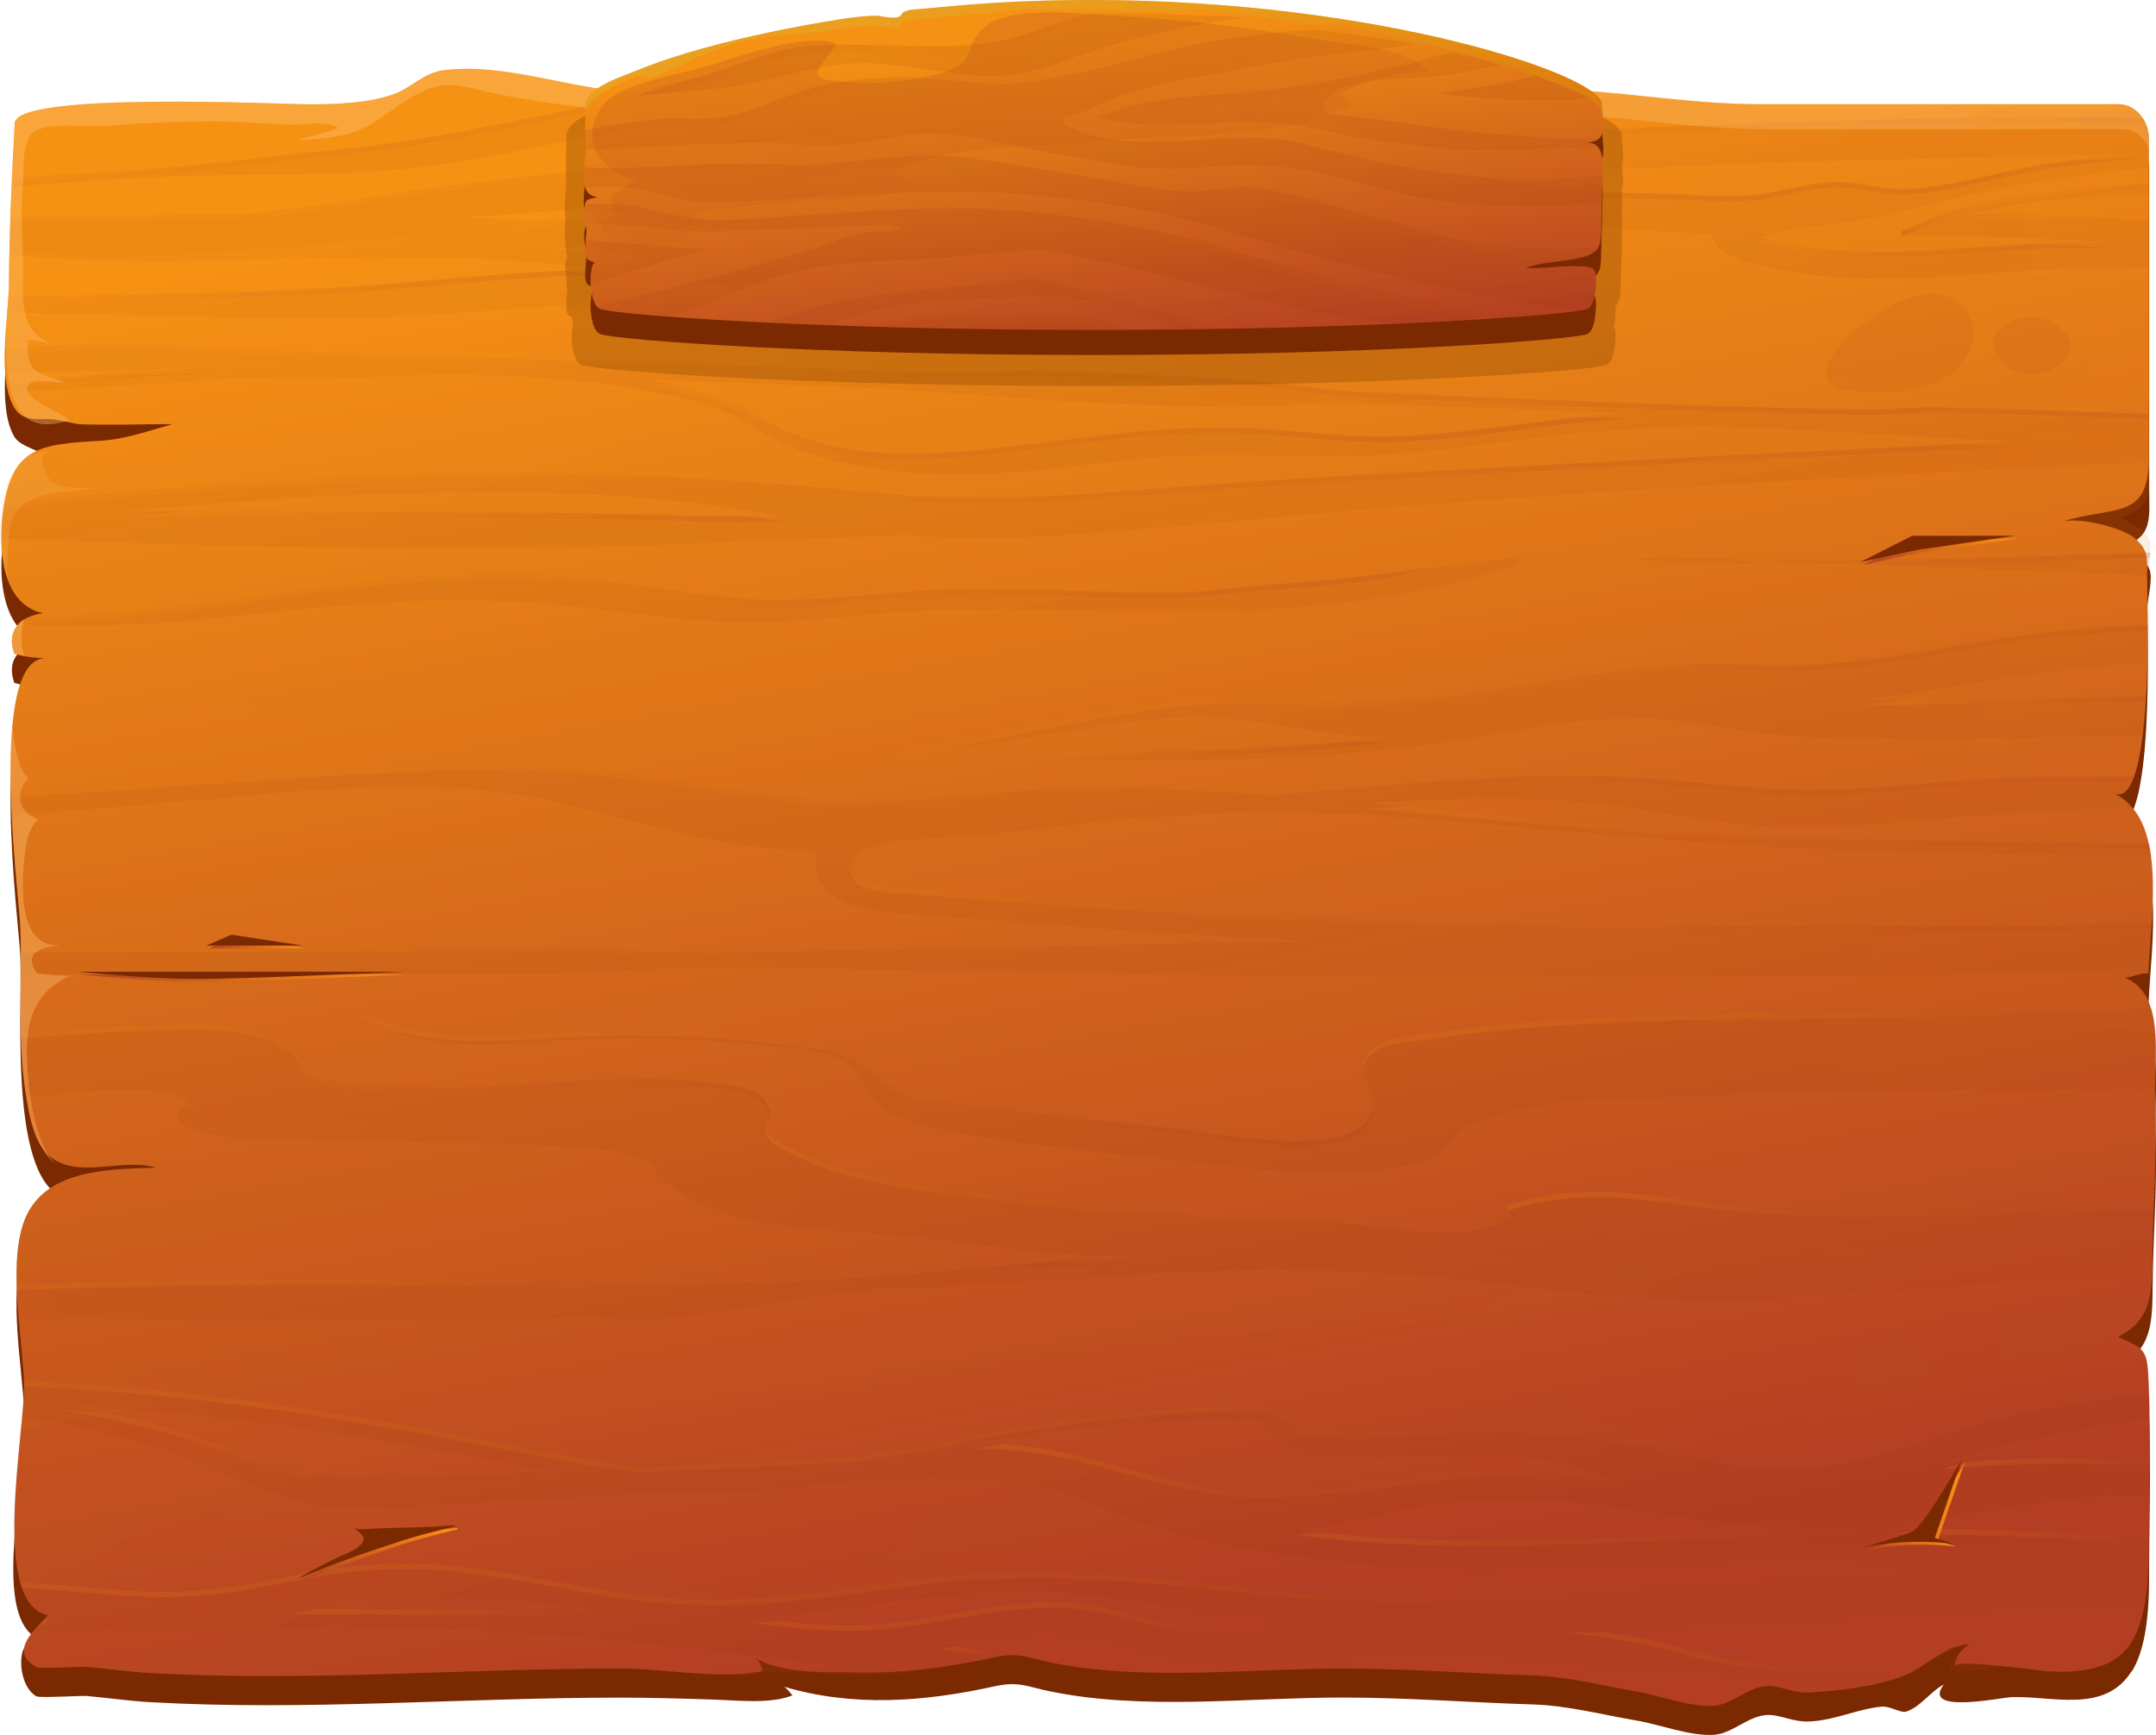 <?xml version="1.0" encoding="UTF-8"?>
<svg xmlns="http://www.w3.org/2000/svg" xmlns:xlink="http://www.w3.org/1999/xlink" viewBox="0 0 230.22 185.27">
  <defs>
    <style>
      .cls-1 {
        fill: url(#_Áåçûìÿííûé_ãðàäèåíò_27-35);
      }

      .cls-1, .cls-2, .cls-3, .cls-4, .cls-5, .cls-6, .cls-7, .cls-8, .cls-9, .cls-10, .cls-11, .cls-12, .cls-13, .cls-14, .cls-15, .cls-16, .cls-17, .cls-18, .cls-19, .cls-20, .cls-21, .cls-22, .cls-23, .cls-24, .cls-25, .cls-26, .cls-27, .cls-28, .cls-29, .cls-30, .cls-31, .cls-32, .cls-33, .cls-34, .cls-35, .cls-36, .cls-37, .cls-38, .cls-39, .cls-40, .cls-41, .cls-42, .cls-43, .cls-44, .cls-45, .cls-46, .cls-47, .cls-48, .cls-49, .cls-50, .cls-51, .cls-52, .cls-53, .cls-54, .cls-55, .cls-56, .cls-57, .cls-58, .cls-59, .cls-60, .cls-61, .cls-62, .cls-63, .cls-64, .cls-65, .cls-66, .cls-67, .cls-68, .cls-69, .cls-70, .cls-71 {
        mix-blend-mode: multiply;
      }

      .cls-1, .cls-2, .cls-3, .cls-4, .cls-7, .cls-8, .cls-9, .cls-10, .cls-11, .cls-13, .cls-14, .cls-16, .cls-17, .cls-18, .cls-19, .cls-20, .cls-21, .cls-27, .cls-28, .cls-30, .cls-31, .cls-32, .cls-33, .cls-36, .cls-37, .cls-39, .cls-41, .cls-42, .cls-44, .cls-45, .cls-46, .cls-47, .cls-48, .cls-50, .cls-51, .cls-52, .cls-53, .cls-54, .cls-59, .cls-60, .cls-63, .cls-64, .cls-66, .cls-67, .cls-68, .cls-69, .cls-71 {
        opacity: .33;
      }

      .cls-2 {
        fill: url(#_Áåçûìÿííûé_ãðàäèåíò_27-38);
      }

      .cls-3 {
        fill: url(#_Áåçûìÿííûé_ãðàäèåíò_27-14);
      }

      .cls-4 {
        fill: url(#_Áåçûìÿííûé_ãðàäèåíò_27-32);
      }

      .cls-72 {
        fill: url(#_Áåçûìÿííûé_ãðàäèåíò_27-57);
      }

      .cls-72, .cls-73, .cls-74, .cls-75, .cls-76, .cls-77, .cls-78, .cls-79 {
        mix-blend-mode: screen;
      }

      .cls-5 {
        fill: url(#_Áåçûìÿííûé_ãðàäèåíò_27-71);
      }

      .cls-5, .cls-15, .cls-22, .cls-23, .cls-24, .cls-25, .cls-26, .cls-29, .cls-34, .cls-38, .cls-40, .cls-43, .cls-49, .cls-55, .cls-56, .cls-57, .cls-58, .cls-61, .cls-62, .cls-65, .cls-70 {
        opacity: .12;
      }

      .cls-6 {
        fill: url(#_Áåçûìÿííûé_ãðàäèåíò_27-73);
      }

      .cls-6, .cls-74 {
        opacity: .23;
      }

      .cls-7 {
        fill: url(#_Áåçûìÿííûé_ãðàäèåíò_27-13);
      }

      .cls-73, .cls-80 {
        opacity: .51;
      }

      .cls-8 {
        fill: url(#_Áåçûìÿííûé_ãðàäèåíò_27-42);
      }

      .cls-9 {
        fill: url(#_Áåçûìÿííûé_ãðàäèåíò_27-18);
      }

      .cls-81 {
        fill: url(#_Áåçûìÿííûé_ãðàäèåíò_17-2);
      }

      .cls-10 {
        fill: url(#_Áåçûìÿííûé_ãðàäèåíò_27-3);
      }

      .cls-11 {
        fill: url(#_Áåçûìÿííûé_ãðàäèåíò_27-22);
      }

      .cls-82 {
        fill: url(#_Áåçûìÿííûé_ãðàäèåíò_17);
      }

      .cls-12 {
        opacity: .09;
      }

      .cls-12, .cls-35, .cls-83 {
        fill: #7a2900;
      }

      .cls-13 {
        fill: url(#_Áåçûìÿííûé_ãðàäèåíò_27-20);
      }

      .cls-74 {
        fill: url(#_Áåçûìÿííûé_ãðàäèåíò_27-74);
      }

      .cls-84, .cls-85 {
        opacity: .49;
      }

      .cls-84, .cls-86 {
        fill: #ffc779;
      }

      .cls-14 {
        fill: url(#_Áåçûìÿííûé_ãðàäèåíò_27-10);
      }

      .cls-15 {
        fill: url(#_Áåçûìÿííûé_ãðàäèåíò_27-60);
      }

      .cls-87 {
        fill: url(#_Áåçûìÿííûé_ãðàäèåíò_323);
      }

      .cls-16 {
        fill: url(#_Áåçûìÿííûé_ãðàäèåíò_27-44);
      }

      .cls-17 {
        fill: url(#_Áåçûìÿííûé_ãðàäèåíò_27-26);
      }

      .cls-18 {
        fill: url(#_Áåçûìÿííûé_ãðàäèåíò_27-33);
      }

      .cls-19 {
        fill: url(#_Áåçûìÿííûé_ãðàäèåíò_27-41);
      }

      .cls-20 {
        fill: url(#_Áåçûìÿííûé_ãðàäèåíò_27-2);
      }

      .cls-21 {
        fill: url(#_Áåçûìÿííûé_ãðàäèåíò_27-6);
      }

      .cls-22 {
        fill: url(#_Áåçûìÿííûé_ãðàäèåíò_27-63);
      }

      .cls-23 {
        fill: url(#_Áåçûìÿííûé_ãðàäèåíò_27-65);
      }

      .cls-24 {
        fill: url(#_Áåçûìÿííûé_ãðàäèåíò_27-62);
      }

      .cls-25 {
        fill: url(#_Áåçûìÿííûé_ãðàäèåíò_27-48);
      }

      .cls-26 {
        fill: url(#_Áåçûìÿííûé_ãðàäèåíò_27-47);
      }

      .cls-27 {
        fill: url(#_Áåçûìÿííûé_ãðàäèåíò_27-46);
      }

      .cls-28 {
        fill: url(#_Áåçûìÿííûé_ãðàäèåíò_27-30);
      }

      .cls-29 {
        fill: url(#_Áåçûìÿííûé_ãðàäèåíò_27-66);
      }

      .cls-30 {
        fill: url(#_Áåçûìÿííûé_ãðàäèåíò_27-15);
      }

      .cls-88 {
        isolation: isolate;
      }

      .cls-31 {
        fill: url(#_Áåçûìÿííûé_ãðàäèåíò_27-9);
      }

      .cls-32 {
        fill: url(#_Áåçûìÿííûé_ãðàäèåíò_27-36);
      }

      .cls-33 {
        fill: url(#_Áåçûìÿííûé_ãðàäèåíò_27-16);
      }

      .cls-34 {
        fill: url(#_Áåçûìÿííûé_ãðàäèåíò_27-53);
      }

      .cls-35 {
        opacity: .06;
      }

      .cls-36 {
        fill: url(#_Áåçûìÿííûé_ãðàäèåíò_27-29);
      }

      .cls-37 {
        fill: url(#_Áåçûìÿííûé_ãðàäèåíò_27-8);
      }

      .cls-75 {
        fill: url(#_Áåçûìÿííûé_ãðàäèåíò_27-55);
      }

      .cls-38 {
        fill: url(#_Áåçûìÿííûé_ãðàäèåíò_27-70);
      }

      .cls-39 {
        fill: url(#_Áåçûìÿííûé_ãðàäèåíò_27-39);
      }

      .cls-76 {
        opacity: .37;
      }

      .cls-40 {
        fill: url(#_Áåçûìÿííûé_ãðàäèåíò_27-52);
      }

      .cls-41 {
        fill: url(#_Áåçûìÿííûé_ãðàäèåíò_27-31);
      }

      .cls-42 {
        fill: url(#_Áåçûìÿííûé_ãðàäèåíò_27);
      }

      .cls-43 {
        fill: url(#_Áåçûìÿííûé_ãðàäèåíò_27-64);
      }

      .cls-44 {
        fill: url(#_Áåçûìÿííûé_ãðàäèåíò_27-5);
      }

      .cls-45 {
        fill: url(#_Áåçûìÿííûé_ãðàäèåíò_27-37);
      }

      .cls-46 {
        fill: #864300;
      }

      .cls-47 {
        fill: url(#_Áåçûìÿííûé_ãðàäèåíò_27-17);
      }

      .cls-77 {
        fill: url(#_Áåçûìÿííûé_ãðàäèåíò_27-56);
      }

      .cls-48 {
        fill: url(#_Áåçûìÿííûé_ãðàäèåíò_27-23);
      }

      .cls-49 {
        fill: url(#_Áåçûìÿííûé_ãðàäèåíò_27-54);
      }

      .cls-50 {
        fill: url(#_Áåçûìÿííûé_ãðàäèåíò_27-12);
      }

      .cls-51 {
        fill: url(#_Áåçûìÿííûé_ãðàäèåíò_27-7);
      }

      .cls-52 {
        fill: url(#_Áåçûìÿííûé_ãðàäèåíò_27-45);
      }

      .cls-53 {
        fill: url(#_Áåçûìÿííûé_ãðàäèåíò_27-43);
      }

      .cls-54 {
        fill: url(#_Áåçûìÿííûé_ãðàäèåíò_27-40);
      }

      .cls-55 {
        fill: url(#_Áåçûìÿííûé_ãðàäèåíò_27-67);
      }

      .cls-56 {
        fill: url(#_Áåçûìÿííûé_ãðàäèåíò_27-72);
      }

      .cls-57 {
        fill: url(#_Áåçûìÿííûé_ãðàäèåíò_27-68);
      }

      .cls-58 {
        fill: url(#_Áåçûìÿííûé_ãðàäèåíò_27-50);
      }

      .cls-59 {
        fill: url(#_Áåçûìÿííûé_ãðàäèåíò_27-24);
      }

      .cls-60 {
        fill: url(#_Áåçûìÿííûé_ãðàäèåíò_27-34);
      }

      .cls-61 {
        fill: url(#_Áåçûìÿííûé_ãðàäèåíò_27-61);
      }

      .cls-62 {
        fill: url(#_Áåçûìÿííûé_ãðàäèåíò_27-51);
      }

      .cls-78 {
        fill: url(#_Áåçûìÿííûé_ãðàäèåíò_27-59);
      }

      .cls-63 {
        fill: url(#_Áåçûìÿííûé_ãðàäèåíò_27-21);
      }

      .cls-79 {
        fill: url(#_Áåçûìÿííûé_ãðàäèåíò_27-58);
      }

      .cls-64 {
        fill: url(#_Áåçûìÿííûé_ãðàäèåíò_27-28);
      }

      .cls-65 {
        fill: url(#_Áåçûìÿííûé_ãðàäèåíò_27-69);
      }

      .cls-66 {
        fill: url(#_Áåçûìÿííûé_ãðàäèåíò_27-27);
      }

      .cls-67 {
        fill: url(#_Áåçûìÿííûé_ãðàäèåíò_27-4);
      }

      .cls-68 {
        fill: url(#_Áåçûìÿííûé_ãðàäèåíò_27-11);
      }

      .cls-69 {
        fill: url(#_Áåçûìÿííûé_ãðàäèåíò_27-25);
      }

      .cls-70 {
        fill: url(#_Áåçûìÿííûé_ãðàäèåíò_27-49);
      }

      .cls-71 {
        fill: url(#_Áåçûìÿííûé_ãðàäèåíò_27-19);
      }
    </style>
    <linearGradient id="_Áåçûìÿííûé_ãðàäèåíò_17" data-name="Áåçûìÿííûé ãðàäèåíò 17" x1="129.89" y1="171.37" x2="101.24" y2="14.65" gradientUnits="userSpaceOnUse">
      <stop offset="0" stop-color="#b43e23"/>
      <stop offset="1" stop-color="#f59113"/>
    </linearGradient>
    <linearGradient id="_Áåçûìÿííûé_ãðàäèåíò_27" data-name="Áåçûìÿííûé ãðàäèåíò 27" x1="226.78" y1="86.25" x2="226.61" y2="85.25" gradientUnits="userSpaceOnUse">
      <stop offset="0" stop-color="#b44320"/>
      <stop offset="1" stop-color="#ff9215"/>
    </linearGradient>
    <linearGradient id="_Áåçûìÿííûé_ãðàäèåíò_27-2" data-name="Áåçûìÿííûé ãðàäèåíò 27" x1="43.7" y1="123.69" x2="40.86" y2="106.21" xlink:href="#_Áåçûìÿííûé_ãðàäèåíò_27"/>
    <linearGradient id="_Áåçûìÿííûé_ãðàäèåíò_27-3" data-name="Áåçûìÿííûé ãðàäèåíò 27" x1="163.36" y1="77.68" x2="162.09" y2="69.85" xlink:href="#_Áåçûìÿííûé_ãðàäèåíò_27"/>
    <linearGradient id="_Áåçûìÿííûé_ãðàäèåíò_27-4" data-name="Áåçûìÿííûé ãðàäèåíò 27" x1="49.1" y1="60.46" x2="47.53" y2="50.81" xlink:href="#_Áåçûìÿííûé_ãðàäèåíò_27"/>
    <linearGradient id="_Áåçûìÿííûé_ãðàäèåíò_27-5" data-name="Áåçûìÿííûé ãðàäèåíò 27" x1="53.72" y1="113.43" x2="50.81" y2="95.5" xlink:href="#_Áåçûìÿííûé_ãðàäèåíò_27"/>
    <linearGradient id="_Áåçûìÿííûé_ãðàäèåíò_27-6" data-name="Áåçûìÿííûé ãðàäèåíò 27" x1="169.05" y1="167.94" x2="167.78" y2="160.13" xlink:href="#_Áåçûìÿííûé_ãðàäèåíò_27"/>
    <linearGradient id="_Áåçûìÿííûé_ãðàäèåíò_27-7" data-name="Áåçûìÿííûé ãðàäèåíò 27" x1="2.02" y1="86.65" x2="1.99" y2="86.5" xlink:href="#_Áåçûìÿííûé_ãðàäèåíò_27"/>
    <linearGradient id="_Áåçûìÿííûé_ãðàäèåíò_27-8" data-name="Áåçûìÿííûé ãðàäèåíò 27" x1="214.23" y1="76.99" x2="213.64" y2="73.33" xlink:href="#_Áåçûìÿííûé_ãðàäèåíò_27"/>
    <linearGradient id="_Áåçûìÿííûé_ãðàäèåíò_27-9" data-name="Áåçûìÿííûé ãðàäèåíò 27" x1="87.11" y1="92.09" x2="87" y2="91.43" xlink:href="#_Áåçûìÿííûé_ãðàäèåíò_27"/>
    <linearGradient id="_Áåçûìÿííûé_ãðàäèåíò_27-10" data-name="Áåçûìÿííûé ãðàäèåíò 27" x1="95.01" y1="127.44" x2="91.04" y2="103.04" xlink:href="#_Áåçûìÿííûé_ãðàäèåíò_27"/>
    <linearGradient id="_Áåçûìÿííûé_ãðàäèåíò_27-11" data-name="Áåçûìÿííûé ãðàäèåíò 27" x1="139.87" y1="163.25" x2="137.84" y2="150.8" xlink:href="#_Áåçûìÿííûé_ãðàäèåíò_27"/>
    <linearGradient id="_Áåçûìÿííûé_ãðàäèåíò_27-12" data-name="Áåçûìÿííûé ãðàäèåíò 27" x1="111.36" y1="182.51" x2="106.94" y2="155.37" xlink:href="#_Áåçûìÿííûé_ãðàäèåíò_27"/>
    <linearGradient id="_Áåçûìÿííûé_ãðàäèåíò_27-13" data-name="Áåçûìÿííûé ãðàäèåíò 27" x1="112.25" y1="178.02" x2="110.85" y2="169.43" xlink:href="#_Áåçûìÿííûé_ãðàäèåíò_27"/>
    <linearGradient id="_Áåçûìÿííûé_ãðàäèåíò_27-14" data-name="Áåçûìÿííûé ãðàäèåíò 27" x1="48.34" y1="174.84" x2="47.58" y2="170.18" xlink:href="#_Áåçûìÿííûé_ãðàäèåíò_27"/>
    <linearGradient id="_Áåçûìÿííûé_ãðàäèåíò_27-15" data-name="Áåçûìÿííûé ãðàäèåíò 27" x1="4.47" y1="173.88" x2="4.34" y2="173.09" xlink:href="#_Áåçûìÿííûé_ãðàäèåíò_27"/>
    <linearGradient id="_Áåçûìÿííûé_ãðàäèåíò_27-16" data-name="Áåçûìÿííûé ãðàäèåíò 27" x1="129.03" y1="82" x2="128.37" y2="77.92" xlink:href="#_Áåçûìÿííûé_ãðàäèåíò_27"/>
    <linearGradient id="_Áåçûìÿííûé_ãðàäèåíò_27-17" data-name="Áåçûìÿííûé ãðàäèåíò 27" x1="118.94" y1="166.45" x2="113.6" y2="133.6" xlink:href="#_Áåçûìÿííûé_ãðàäèåíò_27"/>
    <linearGradient id="_Áåçûìÿííûé_ãðàäèåíò_27-18" data-name="Áåçûìÿííûé ãðàäèåíò 27" x1="62.19" y1="143" x2="59.99" y2="129.43" xlink:href="#_Áåçûìÿííûé_ãðàäèåíò_27"/>
    <linearGradient id="_Áåçûìÿííûé_ãðàäèåíò_27-19" data-name="Áåçûìÿííûé ãðàäèåíò 27" x1="78.41" y1="72.34" x2="75.78" y2="56.16" xlink:href="#_Áåçûìÿííûé_ãðàäèåíò_27"/>
    <linearGradient id="_Áåçûìÿííûé_ãðàäèåíò_27-20" data-name="Áåçûìÿííûé ãðàäèåíò 27" x1="12.48" y1="41.38" x2="12.16" y2="39.41" xlink:href="#_Áåçûìÿííûé_ãðàäèåíò_27"/>
    <linearGradient id="_Áåçûìÿííûé_ãðàäèåíò_27-21" data-name="Áåçûìÿííûé ãðàäèåíò 27" x1="116.94" y1="98.78" x2="112.29" y2="70.16" xlink:href="#_Áåçûìÿííûé_ãðàäèåíò_27"/>
    <linearGradient id="_Áåçûìÿííûé_ãðàäèåíò_27-22" data-name="Áåçûìÿííûé ãðàäèåíò 27" x1="122.92" y1="51.42" x2="120.23" y2="34.86" xlink:href="#_Áåçûìÿííûé_ãðàäèåíò_27"/>
    <linearGradient id="_Áåçûìÿííûé_ãðàäèåíò_27-23" data-name="Áåçûìÿííûé ãðàäèåíò 27" x1="32.85" y1="33.84" x2="31.8" y2="27.42" xlink:href="#_Áåçûìÿííûé_ãðàäèåíò_27"/>
    <linearGradient id="_Áåçûìÿííûé_ãðàäèåíò_27-24" data-name="Áåçûìÿííûé ãðàäèåíò 27" x1="116.94" y1="32.8" x2="112.92" y2="8.08" xlink:href="#_Áåçûìÿííûé_ãðàäèåíò_27"/>
    <linearGradient id="_Áåçûìÿííûé_ãðàäèåíò_27-25" data-name="Áåçûìÿííûé ãðàäèåíò 27" x1="216.34" y1="22.87" x2="216.04" y2="21.02" xlink:href="#_Áåçûìÿííûé_ãðàäèåíò_27"/>
    <linearGradient id="_Áåçûìÿííûé_ãðàäèåíò_27-26" data-name="Áåçûìÿííûé ãðàäèåíò 27" x1="164.45" y1="26.69" x2="161.39" y2="7.88" xlink:href="#_Áåçûìÿííûé_ãðàäèåíò_27"/>
    <linearGradient id="_Áåçûìÿííûé_ãðàäèåíò_27-27" data-name="Áåçûìÿííûé ãðàäèåíò 27" x1="43.8" y1="17.38" x2="43.05" y2="12.74" xlink:href="#_Áåçûìÿííûé_ãðàäèåíò_27"/>
    <linearGradient id="_Áåçûìÿííûé_ãðàäèåíò_27-28" data-name="Áåçûìÿííûé ãðàäèåíò 27" x1="109.36" y1="62.75" x2="105.6" y2="39.63" xlink:href="#_Áåçûìÿííûé_ãðàäèåíò_27"/>
    <linearGradient id="_Áåçûìÿííûé_ãðàäèåíò_27-29" data-name="Áåçûìÿííûé ãðàäèåíò 27" x1="117.94" y1="59.48" x2="112.1" y2="23.59" xlink:href="#_Áåçûìÿííûé_ãðàäèåíò_27"/>
    <linearGradient id="_Áåçûìÿííûé_ãðàäèåíò_27-30" data-name="Áåçûìÿííûé ãðàäèåíò 27" x1="196.24" y1="134.51" x2="194.56" y2="124.21" xlink:href="#_Áåçûìÿííûé_ãðàäèåíò_27"/>
    <linearGradient id="_Áåçûìÿííûé_ãðàäèåíò_27-31" data-name="Áåçûìÿííûé ãðàäèåíò 27" x1="33.7" y1="160.62" x2="31.64" y2="147.99" xlink:href="#_Áåçûìÿííûé_ãðàäèåíò_27"/>
    <linearGradient id="_Áåçûìÿííûé_ãðàäèåíò_27-32" data-name="Áåçûìÿííûé ãðàäèåíò 27" x1="216.04" y1="166.75" x2="215.3" y2="162.21" xlink:href="#_Áåçûìÿííûé_ãðàäèåíò_27"/>
    <linearGradient id="_Áåçûìÿííûé_ãðàäèåíò_27-33" data-name="Áåçûìÿííûé ãðàäèåíò 27" x1="103.94" y1="177.21" x2="103.7" y2="175.72" xlink:href="#_Áåçûìÿííûé_ãðàäèåíò_27"/>
    <linearGradient id="_Áåçûìÿííûé_ãðàäèåíò_27-34" data-name="Áåçûìÿííûé ãðàäèåíò 27" x1="185.46" y1="181.25" x2="184.08" y2="172.71" xlink:href="#_Áåçûìÿííûé_ãðàäèåíò_27"/>
    <linearGradient id="_Áåçûìÿííûé_ãðàäèåíò_27-35" data-name="Áåçûìÿííûé ãðàäèåíò 27" x1="218.72" y1="158.21" x2="218.23" y2="155.15" xlink:href="#_Áåçûìÿííûé_ãðàäèåíò_27"/>
    <linearGradient id="_Áåçûìÿííûé_ãðàäèåíò_27-36" data-name="Áåçûìÿííûé ãðàäèåíò 27" x1="189.12" y1="96.6" x2="186.68" y2="81.62" xlink:href="#_Áåçûìÿííûé_ãðàäèåíò_27"/>
    <linearGradient id="_Áåçûìÿííûé_ãðàäèåíò_27-37" data-name="Áåçûìÿííûé ãðàäèåíò 27" x1="162.3" y1="107.95" x2="158.51" y2="84.61" xlink:href="#_Áåçûìÿííûé_ãðàäèåíò_27"/>
    <linearGradient id="_Áåçûìÿííûé_ãðàäèåíò_27-38" data-name="Áåçûìÿííûé ãðàäèåíò 27" x1="188.85" y1="118.23" x2="186.9" y2="106.26" xlink:href="#_Áåçûìÿííûé_ãðàäèåíò_27"/>
    <linearGradient id="_Áåçûìÿííûé_ãðàäèåíò_27-39" data-name="Áåçûìÿííûé ãðàäèåíò 27" x1="2.66" y1="151.06" x2="2.27" y2="148.62" xlink:href="#_Áåçûìÿííûé_ãðàäèåíò_27"/>
    <linearGradient id="_Áåçûìÿííûé_ãðàäèåíò_27-40" data-name="Áåçûìÿííûé ãðàäèåíò 27" x1="123.16" y1="135.74" x2="120.07" y2="116.74" xlink:href="#_Áåçûìÿííûé_ãðàäèåíò_27"/>
    <linearGradient id="_Áåçûìÿííûé_ãðàäèåíò_27-41" data-name="Áåçûìÿííûé ãðàäèåíò 27" x1="79.32" y1="32.38" x2="77.43" y2="20.73" xlink:href="#_Áåçûìÿííûé_ãðàäèåíò_27"/>
    <linearGradient id="_Áåçûìÿííûé_ãðàäèåíò_27-42" data-name="Áåçûìÿííûé ãðàäèåíò 27" x1="207.34" y1="28.99" x2="206.44" y2="23.41" xlink:href="#_Áåçûìÿííûé_ãðàäèåíò_27"/>
    <linearGradient id="_Áåçûìÿííûé_ãðàäèåíò_27-43" data-name="Áåçûìÿííûé ãðàäèåíò 27" x1="220.71" y1="29.4" x2="219.6" y2="22.61" xlink:href="#_Áåçûìÿííûé_ãðàäèåíò_27"/>
    <linearGradient id="_Áåçûìÿííûé_ãðàäèåíò_27-44" data-name="Áåçûìÿííûé ãðàäèåíò 27" x1="81.33" y1="32.22" x2="80.11" y2="24.75" xlink:href="#_Áåçûìÿííûé_ãðàäèåíò_27"/>
    <linearGradient id="_Áåçûìÿííûé_ãðàäèåíò_27-45" data-name="Áåçûìÿííûé ãðàäèåíò 27" x1="229.51" y1="49.3" x2="229.45" y2="48.93" xlink:href="#_Áåçûìÿííûé_ãðàäèåíò_27"/>
    <linearGradient id="_Áåçûìÿííûé_ãðàäèåíò_27-46" data-name="Áåçûìÿííûé ãðàäèåíò 27" x1="207.59" y1="62.49" x2="206.43" y2="55.37" xlink:href="#_Áåçûìÿííûé_ãðàäèåíò_27"/>
    <linearGradient id="_Áåçûìÿííûé_ãðàäèåíò_27-47" data-name="Áåçûìÿííûé ãðàäèåíò 27" x1="129.89" y1="171.36" x2="101.24" y2="14.66" xlink:href="#_Áåçûìÿííûé_ãðàäèåíò_27"/>
    <linearGradient id="_Áåçûìÿííûé_ãðàäèåíò_27-48" data-name="Áåçûìÿííûé ãðàäèåíò 27" x1="140.97" y1="169.35" x2="112.32" y2="12.63" xlink:href="#_Áåçûìÿííûé_ãðàäèåíò_27"/>
    <linearGradient id="_Áåçûìÿííûé_ãðàäèåíò_27-49" data-name="Áåçûìÿííûé ãðàäèåíò 27" x1="173.05" y1="163.48" x2="144.39" y2="6.76" xlink:href="#_Áåçûìÿííûé_ãðàäèåíò_27"/>
    <linearGradient id="_Áåçûìÿííûé_ãðàäèåíò_27-50" data-name="Áåçûìÿííûé ãðàäèåíò 27" x1="119.87" y1="173.21" x2="91.21" y2="16.49" xlink:href="#_Áåçûìÿííûé_ãðàäèåíò_27"/>
    <linearGradient id="_Áåçûìÿííûé_ãðàäèåíò_27-51" data-name="Áåçûìÿííûé ãðàäèåíò 27" x1="139.69" y1="169.58" x2="111.04" y2="12.86" xlink:href="#_Áåçûìÿííûé_ãðàäèåíò_27"/>
    <linearGradient id="_Áåçûìÿííûé_ãðàäèåíò_27-52" data-name="Áåçûìÿííûé ãðàäèåíò 27" x1="134.36" y1="170.56" x2="105.71" y2="13.84" xlink:href="#_Áåçûìÿííûé_ãðàäèåíò_27"/>
    <linearGradient id="_Áåçûìÿííûé_ãðàäèåíò_27-53" data-name="Áåçûìÿííûé ãðàäèåíò 27" x1="202.58" y1="35.6" x2="213.17" y2="111.26" xlink:href="#_Áåçûìÿííûé_ãðàäèåíò_27"/>
    <linearGradient id="_Áåçûìÿííûé_ãðàäèåíò_27-54" data-name="Áåçûìÿííûé ãðàäèåíò 27" x1="216.52" y1="33.56" x2="226.92" y2="107.9" xlink:href="#_Áåçûìÿííûé_ãðàäèåíò_27"/>
    <linearGradient id="_Áåçûìÿííûé_ãðàäèåíò_27-55" data-name="Áåçûìÿííûé ãðàäèåíò 27" x1="198.96" y1="58.92" x2="215.43" y2="58.92" xlink:href="#_Áåçûìÿííûé_ãðàäèåíò_27"/>
    <linearGradient id="_Áåçûìÿííûé_ãðàäèåíò_27-56" data-name="Áåçûìÿííûé ãðàäèåíò 27" x1="8.63" y1="104.45" x2="43.49" y2="104.45" xlink:href="#_Áåçûìÿííûé_ãðàäèåíò_27"/>
    <linearGradient id="_Áåçûìÿííûé_ãðàäèåíò_27-57" data-name="Áåçûìÿííûé ãðàäèåíò 27" x1="22.32" y1="100.7" x2="32.64" y2="100.7" xlink:href="#_Áåçûìÿííûé_ãðàäèåíò_27"/>
    <linearGradient id="_Áåçûìÿííûé_ãðàäèåíò_27-58" data-name="Áåçûìÿííûé ãðàäèåíò 27" x1="198.32" y1="160.97" x2="209.78" y2="160.97" xlink:href="#_Áåçûìÿííûé_ãðàäèåíò_27"/>
    <linearGradient id="_Áåçûìÿííûé_ãðàäèåíò_27-59" data-name="Áåçûìÿííûé ãðàäèåíò 27" x1="32.37" y1="165.98" x2="48.87" y2="165.98" xlink:href="#_Áåçûìÿííûé_ãðàäèåíò_27"/>
    <linearGradient id="_Áåçûìÿííûé_ãðàäèåíò_17-2" data-name="Áåçûìÿííûé ãðàäèåíò 17" x1="119.28" y1="39.65" x2="114.83" y2="2.97" xlink:href="#_Áåçûìÿííûé_ãðàäèåíò_17"/>
    <linearGradient id="_Áåçûìÿííûé_ãðàäèåíò_27-60" data-name="Áåçûìÿííûé ãðàäèåíò 27" x1="54.75" y1="6.04" x2="203.43" y2="6.04" xlink:href="#_Áåçûìÿííûé_ãðàäèåíò_27"/>
    <linearGradient id="_Áåçûìÿííûé_ãðàäèåíò_27-61" data-name="Áåçûìÿííûé ãðàäèåíò 27" x1="54.74" y1="12.18" x2="203.43" y2="12.18" xlink:href="#_Áåçûìÿííûé_ãðàäèåíò_27"/>
    <linearGradient id="_Áåçûìÿííûé_ãðàäèåíò_27-62" data-name="Áåçûìÿííûé ãðàäèåíò 27" x1="113.47" y1="8.78" x2="185.86" y2="8.78" xlink:href="#_Áåçûìÿííûé_ãðàäèåíò_27"/>
    <linearGradient id="_Áåçûìÿííûé_ãðàäèåíò_27-63" data-name="Áåçûìÿííûé ãðàäèåíò 27" x1="62.33" y1="6.27" x2="171.12" y2="6.27" xlink:href="#_Áåçûìÿííûé_ãðàäèåíò_27"/>
    <linearGradient id="_Áåçûìÿííûé_ãðàäèåíò_27-64" data-name="Áåçûìÿííûé ãðàäèåíò 27" x1="60.91" y1="30.01" x2="115.67" y2="30.01" xlink:href="#_Áåçûìÿííûé_ãðàäèåíò_27"/>
    <linearGradient id="_Áåçûìÿííûé_ãðàäèåíò_27-65" data-name="Áåçûìÿííûé ãðàäèåíò 27" x1="152.08" y1="9.2" x2="179.64" y2="9.2" xlink:href="#_Áåçûìÿííûé_ãðàäèåíò_27"/>
    <linearGradient id="_Áåçûìÿííûé_ãðàäèåíò_27-66" data-name="Áåçûìÿííûé ãðàäèåíò 27" x1="108.43" y1="17.42" x2="205.32" y2="17.42" xlink:href="#_Áåçûìÿííûé_ãðàäèåíò_27"/>
    <linearGradient id="_Áåçûìÿííûé_ãðàäèåíò_27-67" data-name="Áåçûìÿííûé ãðàäèåíò 27" x1="138.71" y1="13.92" x2="188.3" y2="13.92" xlink:href="#_Áåçûìÿííûé_ãðàäèåíò_27"/>
    <linearGradient id="_Áåçûìÿííûé_ãðàäèåíò_27-68" data-name="Áåçûìÿííûé ãðàäèåíò 27" x1="77.93" y1="32.47" x2="159.52" y2="32.47" xlink:href="#_Áåçûìÿííûé_ãðàäèåíò_27"/>
    <linearGradient id="_Áåçûìÿííûé_ãðàäèåíò_27-69" data-name="Áåçûìÿííûé ãðàäèåíò 27" x1="53.79" y1="27.95" x2="219.21" y2="27.95" xlink:href="#_Áåçûìÿííûé_ãðàäèåíò_27"/>
    <linearGradient id="_Áåçûìÿííûé_ãðàäèåíò_27-70" data-name="Áåçûìÿííûé ãðàäèåíò 27" x1="52.87" y1="22.04" x2="234.84" y2="22.04" xlink:href="#_Áåçûìÿííûé_ãðàäèåíò_27"/>
    <linearGradient id="_Áåçûìÿííûé_ãðàäèåíò_27-71" data-name="Áåçûìÿííûé ãðàäèåíò 27" x1="91.54" y1="34.4" x2="137.03" y2="34.4" xlink:href="#_Áåçûìÿííûé_ãðàäèåíò_27"/>
    <linearGradient id="_Áåçûìÿííûé_ãðàäèåíò_27-72" data-name="Áåçûìÿííûé ãðàäèåíò 27" x1="61.37" y1="26.37" x2="82.94" y2="26.37" xlink:href="#_Áåçûìÿííûé_ãðàäèåíò_27"/>
    <linearGradient id="_Áåçûìÿííûé_ãðàäèåíò_27-73" data-name="Áåçûìÿííûé ãðàäèåíò 27" x1="118.6" y1="39.73" x2="114.16" y2="3.05" xlink:href="#_Áåçûìÿííûé_ãðàäèåíò_27"/>
    <linearGradient id="_Áåçûìÿííûé_ãðàäèåíò_323" data-name="Áåçûìÿííûé ãðàäèåíò 323" x1="62.33" y1="6.88" x2="171.22" y2="6.88" gradientUnits="userSpaceOnUse">
      <stop offset="0" stop-color="#e2ae2d"/>
      <stop offset=".36" stop-color="#e1ab2a"/>
      <stop offset=".61" stop-color="#e0a320"/>
      <stop offset=".84" stop-color="#de9611"/>
      <stop offset="1" stop-color="#d80"/>
    </linearGradient>
    <linearGradient id="_Áåçûìÿííûé_ãðàäèåíò_27-74" data-name="Áåçûìÿííûé ãðàäèåíò 27" x1="106.31" y1="4.43" x2="112.95" y2="42.16" xlink:href="#_Áåçûìÿííûé_ãðàäèåíò_27"/>
  </defs>
  <g class="cls-88">
    <g id="Layer_2" data-name="Layer 2">
      <g id="Layer_1-2" data-name="Layer 1">
        <g>
          <g>
            <path class="cls-83" d="M227.62,178.46c-2.88,4.61-8.54,2.6-12.88,2.78-1.07.04-9.62,1.86-7.18-1.35-1.36.69-2.64,2.54-4.09,2.91-.5.13-1.7-.63-2.53-.55-2.57.24-4.92,1.43-7.61,1.58-1.84.11-3.11-.69-4.47-.69-2.16.01-3.79,1.99-5.85,2.12-2.57.16-5.71-1.09-8.24-1.52-3.66-.62-7.33-1.6-11.05-1.72-6.79-.21-13.56-.74-20.35-.74-10.23,0-21.28,1.42-31.39-.69-2.27-.47-3.22-1.07-5.77-.51-7.5,1.66-15.12,2.24-22.5.04.38.22.63.66.92.92-2.3.96-5.95.54-8.38.46-3.35-.11-6.7-.21-10.06-.21-16.71,0-33.45,1.44-50.25.48-2.19-.13-4.42-.45-6.61-.65-.65-.06-5.08.23-5.45.03-1.39-.79-1.89-3.24-1.48-4.74,0,0,0-.01,0-.02.2-.69,1-1.01,1.38-1.54-3.13-1.88-2.31-8.96-2.15-11.92.22-4.06,1.11-8.21.94-12.27-.2-4.8-1.63-12.04-.14-16.73,1.25-3.94,2.06-3.64,5.45-5.5-.04-.01.28-.3.3-.32-7.48.25-5.75-19.73-6.01-26-.15-3.55-3.52-28.72,2.72-28.72-1.2,0-2.27-.15-3.36-.46-.92-2.57.69-4.01,3.04-4.33-6.42-1.41-4.8-14.16-1.72-17.85.53-.63,2.01-.48,2.71-1.45-1.06-1.32-3.34-1.45-4.05-2.69-1.84-3.17-.56-9.61-.53-13.24.05-5.72.3-11.39.62-17.09.19-3.4,28.81-2,31.3-2,2.88,0,6.6-.1,9.31-1.14,1.79-.68,3.11-2.25,5.25-2.51,6.46-.78,13.23,1.94,19.68,2.34,8.1.5,16.15,1.31,24.28,1.31h58.81c3.25,0,6.73.44,9.95.06,2.53-.29,5.03-1.73,7.65-1.59,6.79.38,13.3,1.53,20.17,1.53h38.28c1.77,0,3.21,1.69,3.21,3.77,0,11.25,0,22.56,0,33.97,0,3.3.49,5.34-3,6.41,1.15.76,2.5,1.15,3.01,2.32.44,1-.17,3.09-.2,4.09-.04,1.65.89,25.16-3.58,23.02,5.78,2.77,4,12.54,3.71,19.24-.83-.08-1.94.48-2.56.46,4.48,1.69,3.12,8.68,3.3,13.23.22,5.46-.26,11.05-.31,16.47-.03,4.12-.1,6.88-3.69,8.67,3.11,1.31,3.16,1.4,3.31,5.33.22,5.74,0,11.56,0,17.31,0,4.9-.65,8.01-1.86,9.96Z"/>
            <path class="cls-82" d="M227.62,175.36c-1.86,2.99-5.57,3.28-8.75,3.13-.91-.04-10.08-1.37-10.11-.56.03-1,.69-1.83,1.58-2.36-2.68.06-4.75,2.52-7.16,3.43-2.97,1.11-6.71,1.54-9.86,1.73-1.84.11-3.11-.69-4.47-.69-2.16.01-3.79,1.99-5.85,2.12-2.57.16-5.71-1.09-8.24-1.52-3.66-.62-7.33-1.6-11.05-1.72-6.79-.21-13.56-.74-20.35-.74-10.23,0-21.28,1.42-31.39-.69-2.27-.47-3.22-1.08-5.77-.51-4.59,1.01-9.53,1.7-14.24,1.62-3.22-.06-8.75.25-11.46-1.68.6.42.79.94.9,1.54-4.67.94-10.41-.28-15.22-.28-16.71,0-33.45,1.44-50.25.48-2.19-.13-4.42-.45-6.61-.65-.65-.06-5.08.23-5.45.03-3.11-1.77.11-4.16,1.25-5.55-6.29-1.24-2.35-20.03-2.55-24.94-.2-4.8-1.63-12.05-.14-16.73,1.87-5.92,8.85-5.95,14.21-6.12-3.26-1.03-7.48.93-10.53-.68-2.42-1.28-2.89-4.4-3.32-6.93-1.01-5.99-.37-12.06-.62-18.09-.15-3.54-3.52-28.72,2.72-28.72-1.2,0-2.27-.15-3.36-.46-.92-2.56.69-4.01,3.04-4.33C.02,64.45-.16,58.3.31,54.67c.91-6.97,3.93-7.22,10.42-7.6,2.71-.16,5.15-1.07,7.7-1.78-3.28.01-6.58.12-9.81.02-.63-.02-2.12-.42-2.68-.5-1.61-.23-3.43.44-4.46-1.34-1.83-3.17-.56-9.61-.53-13.24.05-5.72.3-11.39.62-17.09.19-3.4,28.81-2,31.3-2,2.88,0,6.6-.1,9.31-1.14,1.79-.68,3.11-2.25,5.25-2.51,6.46-.78,13.23,1.94,19.68,2.33,8.1.5,16.15,1.31,24.28,1.31h58.81c3.25,0,6.73.44,9.95.06,2.53-.29,5.03-1.73,7.65-1.59,6.79.38,13.3,1.53,20.17,1.53h38.28c1.77,0,3.21,1.69,3.21,3.77,0,11.25,0,22.56,0,33.97,0,6.81-3.76,5.08-9.3,6.85,1.7-.54,6.47.59,7.82,1.78,1.64,1.44,1.24,2.35,1.29,4.41.06,2.55.08,5.1.04,7.65-.02,1.58-.09,16.84-3.62,15.15,5.78,2.77,4,12.54,3.71,19.24-.83-.08-1.94.48-2.56.46,4.48,1.69,3.12,8.68,3.3,13.23.22,5.46-.26,11.05-.31,16.47-.03,4.12-.1,6.88-3.69,8.67,3.11,1.31,3.16,1.4,3.31,5.33.22,5.74,0,11.56,0,17.31,0,4.9-.65,8.01-1.86,9.96Z"/>
            <path class="cls-35" d="M197.38,178.82c-2.86-.3-5.72-.65-8.58-1.04-2.84-.38-5.75-.74-8.5-1.55-4.25-1.26-8.54-1.98-12.91-2.47,6.28-.06,12.55-.24,18.83-.57,14.29-.76,28.58-1.53,42.88-2.29.25-1.52.37-3.34.37-5.5,0-.32,0-.64,0-.97-3.99-.37-7.99-.65-11.99-.83-4.32-.19-8.63-.29-12.95-.35-.93-.01-1.86,0-2.79,0,1.52-.11,3.02-.31,4.52-.68.83-.2,1.64-.45,2.44-.72,5.28-.7,10.54-1.54,15.82-2.16,1.1,0,2.2.02,3.29.03.57,0,1.14.02,1.71.03.01-1.19.03-2.39.04-3.59-4.56-.41-9.11-.5-13.69-.36-2.85.09-5.69.27-8.53.51,1.19-.38,2.38-.76,3.58-1.1,5.67-1.62,11.46-2.67,17.28-3.56.45-.07.9-.14,1.36-.2-.01-.8-.03-1.61-.05-2.41-5.47.27-10.85,1.15-16.17,2.49-5.64,1.42-11.07,3.65-16.77,4.84-5.46,1.14-10.8.48-16.16-.82-4.44-1.08-9.02-2.51-13.63-2.66-.7-.1-1.4-.18-2.11-.23-7.99-.66-16,.61-24.01.28-.98-.04-1.63-.12-2.36-.82-.42-.4-.76-.87-1.25-1.2-1.48-.98-3.41-.79-5.09-.76-4.01.08-8.02.27-12.01.7-4.07.44-8.13,1.01-12.16,1.74-1.8.26-3.6.55-5.4.86-.08.01-.06.14.02.13.41-.06.81-.12,1.22-.17-1.43.3-2.86.63-4.28.98-.92.09-1.85.2-2.77.33-1.64.23-3.28.52-4.91.81-7.79.4-15.59.77-23.39,1.13-7.74-.91-15.38-2.76-23.04-4.13-14.15-2.54-28.36-4.55-42.67-5.04,0,.01,0,.02,0,.03.04.88-.06,2.21-.21,3.8,3.14.47,6.27,1.06,9.36,1.84,3.91.99,7.74,2.25,11.45,3.84,3.77,1.61,7.43,3.24,11.53,3.8,3.99.54,8.1.09,12.1-.13,4.43-.24,8.86-.48,13.29-.72,4.88-.26,9.75-.53,14.63-.8,1.03.05,2.07.08,3.11.08,3.63-.01,7.24-.42,10.84-.82,7.34-.46,14.96-1.22,22.16.25,3.88.79,7.3,2.72,11,4.03,3.97,1.41,8.15,2.17,12.3,2.85,8.39,1.37,16.88,1.99,25.38,1.95,8.58-.04,17.14-.64,25.72-.9,9.68-.29,19.35.18,29.01.8.6.04,1.2.08,1.81.12-8.12.44-16.23.89-24.35,1.33-16.89.92-33.73,2.62-50.66,1.46-8.31-.57-16.54-1.94-24.88-2.19-4.1-.13-8.2-.27-12.3.01-4.14.29-8.25.9-12.36,1.47-8.26,1.16-16.46,1.77-24.76.57-7.93-1.15-15.74-3.25-23.8-3.19-4.49.03-8.83.71-13.21,1.61-4.52.93-8.95,1.52-13.58,1.38-4.55-.13-9.08-.72-13.62-.98-.12,0-.24,0-.36-.02.53,1.89,1.45,3.2,2.96,3.49-.35.43-.9.95-1.39,1.52,5.61.17,11.25-.03,16.79-.05,5.48-.02,10.96-.05,16.43-.02,5.46.02,10.96-.04,16.42.32,13.23.89,26.45,2.3,39.57,4.3,4.49-.18,8.93-.62,13.25-1.58.43-.09.81-.15,1.16-.19-2.35-.44-4.7-.87-7.05-1.27,2.83-.37,5.65-.82,8.51-1.06,2.81-.24,5.62-.13,8.38.47,2.69.58,5.31,1.48,8,2.09,5.55,1.26,11.1.66,16.7.11,5.7-.56,11.4-.66,17.12-.32,5.73.34,11.42,1.29,17.15,1.57,2.82.14,5.57.03,8.38.36,2.94.35,5.88.77,8.82,1.13,1.27.16,2.54.3,3.81.43,1.69-.28,3.32-.65,4.95-1.01-1.57-.13-3.14-.28-4.71-.44ZM40.51,157.91c-4.62.06-8.91-.51-13.24-2.15-4.33-1.63-8.6-3.2-13.12-4.25-2.62-.61-5.27-1.12-7.93-1.56,11.09.6,22.16,1.94,33.12,3.66,6.59,1.03,13.13,2.38,19.7,3.54-6.18.34-12.36.69-18.53.77ZM132.43,159.26c-3.97-.28-7.82-1.27-11.64-2.31-3.87-1.06-7.73-2.12-11.73-2.58-1.61-.19-3.23-.26-4.84-.25,4.26-.73,8.54-1.33,12.85-1.75,4.02-.39,8.07-.63,12.11-.75.89,0,1.79,0,2.69.02,1,.01,2.28-.16,3.23.23.93.38,1.21,1.46,1.94,2.07.09.07.18.14.27.21.54.6,1.23.92,2.02,1.11,1.61.39,3.34.36,4.99.39,2.13.03,4.26-.03,6.39-.09,3.9-.12,7.83-.32,11.73,0,3.92.32,7.42,1.33,10.98,2.87-1.12-.16-2.25-.33-3.38-.48-4.19-.56-8.4-.9-12.63-.67-4.19.23-8.37.92-12.54,1.38-4.15.46-8.27.91-12.44.61ZM191.29,163.57c-17.13.26-34.17,2.05-51.26-.04-.52-.06-1.03-.13-1.55-.2.03,0,.06,0,.09,0,4.2-.4,8.24-1.5,12.36-2.33,4.18-.84,8.48-1.12,12.74-.9,8.56.44,16.93,2.58,25.5,2.96,1.3.06,2.6.08,3.9.07,1.75.14,3.51.21,5.26.22-2.34.08-4.69.19-7.03.22ZM58.62,171.93c-9.24,0-18.48-.11-27.72-.1,2.29-.47,4.57-.92,6.89-1.18,4.05-.44,8.03-.12,12.08,0,4.05.13,8.09.59,12.11,1.02,1.01.11,2.02.22,3.04.33-2.13-.05-4.26-.07-6.4-.08ZM129.73,174.19c-5.45-.37-10.52-2.76-15.99-3.03-6.32-.31-12.42,1.52-18.65,2.2-3.11.34-6.17.29-9.21.03-1.06-.12-2.13-.24-3.19-.34-.79-.1-1.57-.21-2.36-.32,1.85-.09,3.71-.24,5.55-.44,8.28-.92,16.45-2.52,24.81-2.35,4.22.09,8.34.73,12.51,1.28,4.17.55,8.35,1.06,12.53,1.51,2.32.25,4.65.44,6.97.59-4.32.47-8.64,1.17-12.99.88ZM1.29,18.95c.66-.04,1.33-.08,2-.12,3.88-.21,7.77-.4,11.65-.68,7.02-.52,13.96-1.48,20.96-2.16,6.87-.67,13.63-1.91,20.39-3.3,4.57-.94,9.15-1.91,13.77-2.67,5.22.36,10.44.79,15.67,1-4.2.43-8.38,1.04-12.51,1.7-6.85,1.09-13.62,2.54-20.42,3.89-6.95,1.38-13.87,1.94-20.95,2-7.19.06-14.34.15-21.53.64-3.02.21-6.04.44-9.06.62.01-.31.03-.61.04-.91ZM230.15,116.39c-2.48.06-4.98.03-7.53.02-13.29-.03-26.59.02-39.88.58-8.16.35-17.42-.06-25.23,2.83-3.47,1.28-2.13,3.56-6.3,4.48-9.17,2.02-19.23.29-28.43-.68-7.87-.84-15.89-1.61-23.63-3.29-1.57-.34-3.17-.76-4.52-1.67-1.32-.89-1.91-2.03-2.6-3.4-1.65-3.27-6.81-3.19-9.94-3.54-7.96-.88-15.95-1-23.94-.52-6.43.38-13.59,1.06-19.24-2.62-.08-.05-.01-.18.08-.15,7.57,3.21,15.62,2.01,23.58,1.71,7.85-.3,15.74.06,23.52,1.15,1.42.2,2.9.42,4.24.96,1.26.52,2.2,1.4,3.21,2.28,1.41,1.22,2.32,2.31,4.23,2.74,1.67.37,3.43.4,5.13.62,7.86,1.02,15.75,1.94,23.64,2.73,3.31.33,19.14,3.63,20.05-2.27.26-1.67-1.22-3.03-1-4.58.41-2.94,4.17-2.91,6.42-3.26,17.71-2.73,35.74-2.01,53.59-2.45,8.03-.2,16.07-.51,24.11-.42.79,2.52.48,5.94.46,8.76ZM224.09,44.03c-4.19-.15-8.38-.35-12.57-.41-2.05-.03-4.11-.13-6.16-.1-2.16.04-4.3.25-6.46.22-16.94-.26-33.88-1.02-50.8-1.76-1.96-.09-3.92-.12-5.87-.33-2.3-.25-4.59-.61-6.9-.85-4.08-.42-8.17-.59-12.27-.77-4.27-.19-8.56-.36-12.84-.41-4.3-.05-8.59.25-12.89.09-8.34-.3-16.69-.6-25.03-.9-6.69-.24-13.38-.36-20.07-.56-.01,0-.02,0-.04,0-3.67-.21-7.34-.34-11.02-.39-7.32-.26-14.64-.5-21.95-.86-4.78-.24-9.57-.17-14.35-.03-1.45.04-2.9.13-4.35.23-.03.86-.03,1.71.03,2.52,1.18,0,2.35,0,3.53-.02,4.26-.05,8.53-.1,12.78-.27,2.36-.09,4.71-.21,7.07-.29-7.73.54-15.55.81-23.23,1.89.04.25.09.49.14.73,7.3,0,14.6-.76,21.88-1.2,1.96-.12,3.95-.3,5.91-.21,2.04.1,4.03.22,6.07.14,4.08-.15,8.16-.43,12.24-.49,3.88-.06,7.78.14,11.64.47,2.02.17,4.03.21,6.04.5,2,.29,3.99.64,5.96,1.06,1.91.4,3.85.82,5.7,1.43,2.08.68,3.72,1.97,5.61,3.02,3.06,1.69,6.5,2.68,9.92,3.31,7.61,1.41,15.3.89,22.94,0,3.97-.47,7.94-.95,11.94-1.14,4.12-.19,8.27-.03,12.4,0,4.03.04,8.06.01,12.07-.36,4.15-.39,8.28-.94,12.41-1.49,8.37-1.11,16.67-1.42,25.1-1.06,8.88.38,17.74,1.01,26.62,1.44-7.18.28-14.35.65-21.53,1-16.73.8-33.46,1.73-50.19,2.65-8.35.46-16.67,1.08-25.01,1.73-8.23.64-16.3.94-24.53.11-16.41-1.65-32.85-2.51-49.35-2.09-14.79.38-29.52,1.77-44.24,3.21-.21,1.22-.32,2.49-.31,3.72,12.19.41,24.37.89,36.56.95,7.89.04,15.78.06,23.66.01,8.03-.05,16.04-.62,24.06-.88,4.07-.13,8.12-.27,12.17-.49,5.45.46,10.92.42,16.43.08,8.28-.51,16.56-1.32,24.82-2.06,16.66-1.51,33.34-2.64,50.04-3.59,9.42-.53,18.84-1.03,28.27-1.51,4.43-.22,8.88-.42,13.32-.71,0-.16,0-.31,0-.48,0-1.55,0-3.1,0-4.64-1.8-.06-3.59-.13-5.39-.19ZM169.5,44.48c-8.23.77-16.37,2.45-24.67,2.08-4.2-.19-8.39-.78-12.59-.88-3.85-.09-7.69.11-11.52.48-7.86.76-15.74,2.26-23.66,2.3-3.89.02-7.85-.54-11.53-1.81-1.74-.6-3.34-1.39-4.9-2.36-1.7-1.05-3.45-1.77-5.38-2.31-2-.56-4.04-1.06-6.09-1.49,7.54.3,15.09.6,22.63.91,8.38.34,16.7,1.22,25.07,1.61,4.28.2,8.56.36,12.84.46,4.22.1,8.43-.31,12.65-.39,4.18-.08,8.4.21,12.58.35,4.28.14,8.55.32,12.83.49,2.05.08,4.1.15,6.15.23-1.47.09-2.94.2-4.41.34ZM63.38,54.84c-7.88-.15-15.78-.09-23.66-.18-7.87-.09-15.74-.18-23.6-.06-1.11.02-2.21.03-3.32.05,8.8-.83,17.61-1.48,26.44-1.84,8.23-.33,16.46-.4,24.69.03,6.66.34,13.3,1.19,19.88,2.32-6.81.03-13.62-.2-20.43-.33ZM1.05,27.22c3.26.31,6.53.49,9.81.58,6.58.18,13.16.01,19.74-.14,6.5-.15,13-.29,19.5-.07,4.7.15,9.36.63,14.02,1.2-.24,0-.48,0-.72,0-7.44.13-14.86.97-22.27,1.55-7.61.6-15.23.89-22.86,1.04-4.24.08-8.48.13-12.72.18-1.54.02-3.09.03-4.63.06-.03.54-.08,1.12-.13,1.72,5.05.26,10.14.24,15.15.37,7.65.2,15.31.36,22.97.22,7.56-.14,15.06-1.09,22.62-1.33,7.29-.24,14.58.18,21.88.13,7.77-.06,15.81-.65,23.21-3.15.76-.26.71-1.61-.08-1.79-8.32-1.91-16.74-3.34-25.23-4.25-4.31-.46-8.57-1.07-12.92-.83-4.22.23-8.36.93-12.6.82-2.09-.06-4.18-.18-6.27-.31,2.02-.13,4.05-.27,6.07-.42,3.09-.23,6.24-.39,9.27-1.04,2.99-.64,5.89-1.64,8.87-2.35,2.99-.71,5.96-1.28,9.04-.99,2.92.28,5.77.92,8.66,1.41,2.77.47,5.58.8,8.39.62,3.1-.2,6.22-.99,9.19.33,2.52,1.12,4.72,2.55,7.43,3.23,2.6.66,5.27.9,7.94.9,5.96,0,11.86-1.08,17.81-1.3,3.59-.14,7.15-.01,10.74.18,3.5.19,7.03.11,10.54.19,3.52.08,7.03.25,10.54.51,2.94.21,5.9.3,8.84.56.01.1.03.21.06.32.48,1.75,2.51,2.23,4.03,2.66,4,1.14,8.14,1.63,12.29,1.72,8.54.19,16.99-1.1,25.52-1.24,1.59-.03,3.17.02,4.75.12,0-1.68,0-3.37,0-5.05-1.79-.12-3.57-.26-5.36-.39-3.54-.25-7.09-.45-10.63-.42-1.17,0-2.32.09-3.45.22,1.23-.33,2.47-.63,3.74-.86,3.69-.68,7.42-1.01,11.17-1.12,1.51-.05,3.02-.06,4.54-.08,0-.47,0-.95,0-1.42-1.84.16-3.67.33-5.51.5-6.52.59-13.81,1.1-19.73,4.22-.35.11-.71.22-1.06.34-.32.11-.22.67.12.67,7.1-.12,14.25.13,21.34.64.4.03.79.06,1.19.09-4.52-.15-9.03.11-13.54.37-4.58.27-9.13.7-13.72.53-2.28-.08-4.55-.28-6.79-.66-1.07-.18-2.14-.4-3.19-.68-.21-.06-.42-.11-.63-.17.52-.2,1.03-.41,1.44-.51,1.69-.38,3.41-.56,5.13-.79,3.98-.52,7.8-1.1,11.62-2.33.21-.07.42-.13.64-.2,2.19-.34,4.34-.87,6.5-1.35.5-.11,1-.22,1.5-.32,1.1-.17,2.21-.32,3.32-.48,2.29-.33,4.57-.7,6.85-1.09,1.5-.15,3.01-.27,4.51-.34,0-1.01,0-2.02,0-3.03,0-.86-.25-1.66-.67-2.29-1.86-.04-3.72-.08-5.58-.09-10.41-.1-20.82.15-31.22.48-10.42.33-20.83.78-31.23,1.43-5.16.32-10.32.84-15.49.97-2.54.06-5.09.08-7.63-.05-2.53-.13-5.05-.46-7.58-.58-5.59-.25-11.19-.37-16.77.12-5.79.51-11.55,1.26-17.37,1.27-.2,0-.24.31-.03.32,10.06.57,20.04-1.79,30.07-.14,5.12.84,10.13,1.89,15.32,2.31,5.04.41,10.14.36,15.18.18,10.38-.39,20.74-1.07,31.12-1.44,10.41-.38,20.82-.53,31.24-.77,3.51-.08,7.02-.18,10.54-.27-1.14.07-2.26.16-3.38.25-3.17.27-6.33.7-9.46,1.28-3.17.59-6.29,1.44-9.48,1.95-1.57.25-3.2.47-4.79.35-1.73-.13-3.42-.55-5.14-.68-2.88-.22-5.74.66-8.55,1.15-3.3.58-6.69.21-10.01.09-3.37-.13-6.72-.14-10.09-.09-.23,0-.46.01-.69.02-.54-.02-1.08-.05-1.62-.07-3.26-.12-6.51-.19-9.77-.07-3.13.11-6.2.54-9.32.86-6.02.62-12.03,1.41-18.07,1.88-6.01.46-11.96.19-17.37-2.73-2.34-1.26-4.44-2.06-7.15-1.95-3.07.12-6.01.64-9.1.35-5.82-.54-11.47-2.26-17.33-2.54-3.06-.15-6.1.38-9.1.89-3.11.52-6.28.84-9.42,1.19-6.28.7-12.63,1.37-18.86,2.39-4.48.73-8.95,1.34-13.44,1.87-7.93.11-15.86.41-23.8.42-.77,0-1.55,0-2.32,0-.05,1.36-.08,2.73-.11,4.09.01,0,.02,0,.04,0ZM67.29,25.59c4.07-.6,8.16-.53,12.26-.21,7.61.59,15.23,1.86,22.72,3.45-4.54,1.1-9.14,1.41-13.81,1.32-.37-.08-.74-.15-1.11-.21-1.75-.26-3.51-.48-5.26-.71-3.33-.45-6.68-.77-10.02-1.19-4.32-.55-8.62-1.04-12.94-1.4,2.74-.22,5.43-.65,8.17-1.05ZM1.2,86.04c-.02-.48-.03-.95-.05-1.43,1.17-.08,2.34-.16,3.52-.24,7.55-.5,15.09-1.01,22.64-1.53,5.2-.36,10.42-.78,15.64-.91,7.02-.4,14.1-.41,21.09.33,8.78.93,17.5,3,26.34,3.29,9.08.29,18.04-1.54,27.1-1.43,6.17.07,12.34.37,18.5.81,9.15-.83,18.32-1.71,27.5-2.04,5.41-.2,10.76.04,16.14.52,5.32.48,10.5,1.11,15.86.94,5.33-.17,10.63-.81,15.95-1.12,5.32-.31,10.63-.36,15.95-.28.19,0,.37,0,.56,0-.53,1.47-1.24,2.21-2.21,1.75.79.38,1.43.89,1.96,1.5-1.54.04-3.07.1-4.61.18-5.32.27-10.63.62-15.94,1.07-5.3.45-10.63,1-15.96.89-5.41-.1-10.7-1.04-16.03-1.89-5.25-.84-10.48-1.19-15.8-1.16-4.45.03-8.89.21-13.32.47,17.74,1.65,35.42,3.45,53.25,3.88,9.22.22,18.44.29,27.65.42.85.01,1.7.02,2.55.04.1.44.17.89.24,1.35-12.29-.18-24.57-.4-36.84-.86-18.4-.7-36.67-3.38-55.07-3.88-1.51-.04-3.04-.08-4.56-.09-2.15.15-4.3.3-6.46.44-2.62.17-5.24.31-7.85.43-2.83.37-5.66.79-8.51,1.07-4.96.48-9.91,1-14.87,1.17-.65.17-1.31.36-1.95.58-.82.27-1.91.57-2.44,1.29-.48.65-.18,1.48.26,2.21,1.94,1.07,4.66,1.01,6.76,1.19,6.02.51,12.03.97,18.06,1.39,10.89.76,21.79,1.39,32.7,1.88,5.5.25,11,.46,16.5.64,5.44.18,10.84.15,16.28.02,10.92-.25,21.86,0,32.79-.07,5.09-.03,10.19-.11,15.28-.18-.11,1.74-.26,3.45-.33,5-2.5.05-5,.09-7.5.14-9.63.17-19.26.32-28.89.42-17.29.18-34.59.06-51.88.08-8.56,0-17.09-.25-25.65-.43-8.55-.18-17.11-.11-25.65-.42-4.26-.15-8.52-.2-12.78-.21-4.37,0-8.67.33-13.03.56-8.45.43-16.97.16-25.43.17l-25.53.03c-3.65,0-7.29,0-10.94.01,0-1.04.02-2.01.02-2.87,4.44,0,8.88-.01,13.32-.02l28.73-.04c4.26,0,8.53-.06,12.8,0,2.31.03,4.62,0,6.92.1,2.04.09,4.06.37,6.09.43,8.65.26,17.27-.16,25.91-.26,8.58-.1,17.16-.22,25.74-.52,6.18-.22,12.35-.29,18.53-.31-1.27-.07-2.53-.13-3.79-.2-11.79-.65-23.57-1.46-35.34-2.43-2.7-.22-5.48-.27-8.15-.73-1.99-.35-4.07-1.1-5.25-2.84-.7-1.03-.85-2.34-.59-3.55-6.24.11-12.42-1.24-18.49-2.76-3.36-.84-6.7-1.86-10.09-2.57-3.66-.76-7.37-1.2-11.1-1.34-5.24-.2-10.51.08-15.77.39-.13.01-.27.02-.4.03-8.68.71-17.35,1.67-26.05,2.14-1.32.07-2.64.14-3.97.2-.01-.26-.02-.53-.03-.79.53-.03,1.06-.06,1.59-.1-.53.02-1.06.05-1.59.07ZM229.63,59.02c-.06.84-.26,1.77-.32,2.41-7.8-.24-15.6-.66-23.4-.85-5.24-.13-10.5-.53-15.73-.37-5.17.16-10.31-.21-15.47-.42-.11,0-.09-.17.02-.17,5.9-.01,11.73-.11,17.62.23,2.58.15,5.18-.11,7.76-.13,2.59-.02,5.17-.03,7.75-.06,5.18-.06,10.36-.33,15.54-.47,2.08-.05,4.15-.12,6.23-.18ZM229.86,134.09c0,.62-.01,1.21-.03,1.78-3.84.26-7.68.48-11.52.75-9.68.68-19.36,1.61-29.05,2.02-8.54.36-17.05.04-25.53-1.07-11.51-1.51-22.89-2.34-34.57-1.86-5.79.24-11.51.76-17.29,1.11-8.48.51-17.04.59-25.47,1.72-4.85.65-9.65,1.64-14.51,2.19-3.99.45-7.65-.15-11.57.03-8.72.39-17.49.11-26.22.12-8.74,0-17.47-.03-26.21-.09-1.96-.01-3.93-.03-5.89-.03-.1-1.19-.18-2.39-.22-3.57,3.05-.09,6.1-.18,9.14-.26,9.82-.26,19.63-.28,29.45-.24,16.32.07,32.64.8,48.96-.06,7.8-.41,15.54-1.41,23.33-1.9,2.41-.15,5.54.22,7.75-.57-8.21-.07-16.69-1.4-24.86-2.25-7.75-.81-19.35-.4-25.05-6.27-.97-1-.25-1.04-1.99-1.87-2.42-1.15-6.26-1.13-8.88-1.34-7.71-.62-15.47-.29-23.18-.67-4.88-.24-10.66.44-15.4-1.02-1.85-.57-3.29-1.54-1-2.85-1.62-2.85-13.75-.8-16.62-.78-.21,0-.42,0-.63,0-.34-2.13-.51-4.49-.58-6.83,3.54-.22,7.06-.61,10.61-.68,5.14-.1,15.36-1.34,18.81,2.91.95,1.17-.52,1.21,1.75,2.27,2.8,1.31,7.41,1.09,10.41,1.23,10.98.54,22.44-1.85,33.33-.24,2.93.43,4.3.62,5.14,2.86.18.49-.65,1.18-.47,1.82.32,1.16,1.86,1.72,2.76,2.2,6.6,3.47,16.62,4.29,23.92,5.17,10.23,1.23,20.55,2.35,30.85,2.44,5.84.06,16.98,3.27,21.98-.31-.2-.26-.31-.87-.55-1.18,8.54-2.83,15.28-1.02,23.75-.11,13.12,1.41,26.13.2,39.21.55,2.09.06,4.17.13,6.26.22-.06,1.56-.11,3.1-.12,4.64ZM1.96,66.62c.25-.26.55-.48.9-.66,4.83-.22,9.64-.51,14.45-1.08,5.77-.69,11.53-1.56,17.29-2.3,5.11-.65,10.23-1.17,15.39-1.34,5.27-.18,10.47.27,15.7.94,5.32.68,10.62,1.69,15.99,1.86,5.42.17,10.81-.55,16.21-.93,5.24-.36,10.49-.24,15.74-.07,5.34.17,10.83.54,16.15-.06,5.26-.59,10.56-.81,15.82-1.48,5.35-.67,10.71-1.28,16.06-1.95.45-.06.73.65.26.81-5.71,1.83-11.47,3.13-17.42,3.88-2.93.37-5.88.63-8.83.83-2.98.2-5.93.14-8.91.21-10.83.26-21.61-.75-32.42.23-5.33.48-10.64,1.05-15.99.92-5.3-.13-10.51-.89-15.77-1.54-10.59-1.31-21.07-.77-31.66.3-5.29.53-10.57,1.13-15.87,1.44-4.31.26-8.74.41-13.07-.01ZM212.09,68.45c5.71-.96,11.48-1.5,17.26-1.69,0,1.21,0,2.57-.04,3.97-6.56.45-13.06,1.26-19.55,2.4-3.75.66-7.46,1.23-11.19,1.62.48,0,.97,0,1.46,0,9.72-.05,19.43-.27,29.15-.41-.08,1.46-.19,2.89-.35,4.21-.97.01-1.95.03-2.92.04-9.88.14-19.79.45-29.68.27-4.85-.09-9.63-.65-14.4-1.52-3.59-.66-7.17-.77-10.77-.53-.05,0-.1,0-.15.01-1.17.08-2.35.2-3.52.35-4.86.61-9.65,1.64-14.5,2.3-4.84.66-9.71,1.08-14.58,1.34-9.63.51-19.29.39-28.92.02-.22,0-.18-.33.03-.33,11.13-.26,22.27-.22,33.37-1.21,1.79-.16,3.59-.35,5.37-.58-5.67.06-11.12-1.37-16.72-1.96-5.85-.62-11.66.48-17.42,1.39-5.91.93-11.83,1.69-17.74,2.56-.26.04-.32-.35-.07-.4,6.74-1.31,13.44-2.72,20.2-3.97,5.55-1.02,11.11-1.9,16.78-1.8,5.77.1,11.49.5,17.26.15,1.77-.11,3.53-.26,5.29-.43,3.75-.51,7.48-1.15,11.22-1.74,3.62-.57,7.26-1.18,10.91-1.44,3.88-.28,7.74-.09,11.63-.01,7.64.15,15.09-1.36,22.59-2.62Z"/>
            <g class="cls-80">
              <path class="cls-42" d="M226.71,85.31c-.3.14-.63.14-1-.03.53.25.99.57,1.4.94.19,0,.37-.01.56-.02-.28-.33-.6-.62-.96-.89Z"/>
              <path class="cls-20" d="M82.26,118.65c-.84-2.24-2.21-2.43-5.14-2.86-10.89-1.61-22.34.78-33.33.24-3-.15-7.61.07-10.41-1.23-2.27-1.06-.8-1.1-1.75-2.27-3.45-4.25-13.67-3.01-18.81-2.91-3.55.07-7.07.45-10.61.68,0,.19.01.38.02.57,3.53-.22,7.04-.6,10.59-.67,5.14-.1,15.36-1.34,18.81,2.91.95,1.17-.52,1.21,1.75,2.27,2.8,1.31,7.41,1.09,10.41,1.23,10.98.54,22.44-1.85,33.33-.24,2.88.43,4.25.62,5.09,2.75.07-.17.1-.32.05-.46Z"/>
              <path class="cls-10" d="M229.35,66.76c-5.78.19-11.55.74-17.26,1.69-7.5,1.26-14.95,2.76-22.59,2.62-3.88-.07-7.74-.26-11.63.01-3.65.26-7.3.87-10.91,1.44-3.74.58-7.47,1.23-11.22,1.74-1.76.17-3.53.32-5.29.43-5.77.35-11.49-.05-17.26-.15-5.67-.1-11.22.78-16.78,1.8-6.75,1.24-13.46,2.66-20.2,3.97-.25.05-.19.43.07.4,1.06-.16,2.12-.31,3.19-.46,5.64-1.12,11.28-2.28,16.94-3.33,5.55-1.02,11.11-1.9,16.78-1.8,5.77.1,11.49.5,17.26.15,1.77-.11,3.53-.26,5.29-.43,3.75-.51,7.48-1.15,11.22-1.74,3.62-.57,7.26-1.18,10.91-1.44,3.88-.28,7.74-.09,11.63-.01,7.64.15,15.09-1.36,22.59-2.62,5.71-.96,11.48-1.5,17.26-1.69v.37c0-.32,0-.64,0-.95Z"/>
              <path class="cls-67" d="M16.11,55.18c7.86-.13,15.74-.03,23.6.06,7.89.09,15.78.03,23.66.18,6.81.13,13.62.36,20.43.33-1.19-.2-2.39-.4-3.58-.58-5.61-.04-11.23-.22-16.84-.32-7.88-.15-15.78-.09-23.66-.18-6.42-.07-12.84-.15-19.26-.1-2.56.21-5.11.43-7.66.67,1.11-.02,2.21-.03,3.32-.05Z"/>
              <path class="cls-44" d="M101.77,101.27c-1.94.03-3.87.05-5.81.07-8.65.1-17.26.53-25.91.26-2.04-.06-4.06-.34-6.09-.43-2.3-.1-4.62-.07-6.92-.1-4.26-.06-8.53,0-12.8,0l-28.73.04c-4.44,0-8.88.01-13.32.02,0,.86-.01,1.83-.02,2.87h0c0-.82.02-1.6.02-2.3,4.44,0,8.88-.01,13.32-.02l28.73-.04c4.26,0,8.53-.06,12.8,0,2.31.03,4.62,0,6.92.1,2.04.09,4.06.37,6.09.43,8.51.26,16.98-.15,25.49-.26,2.08-.23,4.15-.44,6.23-.65Z"/>
              <path class="cls-21" d="M198.32,163.93c-1.75,0-3.51-.08-5.26-.22-1.3,0-2.6,0-3.9-.07-.09,0-.18-.01-.28-.02-16.06.37-32.04,1.86-48.07,0-.75.11-1.5.21-2.25.28-.03,0-.06,0-.09,0,.52.07,1.03.13,1.55.2,17.09,2.1,34.13.31,51.26.04,2.34-.04,4.68-.14,7.03-.22Z"/>
              <path class="cls-51" d="M2.79,86.54c-.52.02-1.05.05-1.57.07,0,.01,0,.02,0,.03.52-.03,1.05-.06,1.57-.1Z"/>
              <path class="cls-37" d="M203.35,74.72c-1.59.23-3.18.43-4.77.59.48,0,.97,0,1.46,0,9.71-.05,19.41-.27,29.12-.41.01-.19.02-.38.03-.57-8.61.12-17.22.31-25.83.38Z"/>
              <path class="cls-31" d="M87.02,91.34c-.03.28-.04.56-.02.84.01-.28.05-.56.11-.84-.03,0-.06,0-.09,0Z"/>
              <path class="cls-14" d="M126.51,120.61c-7.89-.78-15.78-1.71-23.64-2.73-1.7-.22-3.45-.24-5.13-.62-1.91-.43-2.82-1.52-4.23-2.74-1.01-.88-1.95-1.76-3.21-2.28-1.34-.55-2.81-.77-4.24-.96-7.78-1.09-15.67-1.44-23.52-1.15-7.96.3-16,1.5-23.58-1.71-.09-.04-.16.1-.08.15.76.49,1.54.91,2.35,1.26,6.9,2.15,14.14,1.15,21.3.88,7.85-.3,15.74.06,23.52,1.15,1.42.2,2.9.42,4.24.96,1.26.52,2.2,1.4,3.21,2.28,1.41,1.22,2.32,2.31,4.23,2.74,1.67.37,3.43.4,5.13.62,7.86,1.02,15.75,1.94,23.64,2.73,3.31.33,19.14,3.63,20.05-2.27.04-.24.04-.47.01-.7,0,.04,0,.08-.01.13-.92,5.9-16.74,2.6-20.05,2.27Z"/>
              <path class="cls-68" d="M109.06,154.95c4,.46,7.85,1.52,11.73,2.58,3.82,1.04,7.67,2.03,11.64,2.31,4.18.3,8.3-.15,12.44-.61,4.17-.46,8.35-1.16,12.54-1.38,4.23-.23,8.44.11,12.63.67,1.13.15,2.26.31,3.38.48-.74-.32-1.48-.62-2.21-.89-.39-.05-.78-.11-1.17-.16-4.19-.56-8.4-.9-12.63-.67-4.19.23-8.37.92-12.54,1.38-4.15.46-8.27.91-12.44.61-3.97-.28-7.82-1.27-11.64-2.31-3.87-1.06-7.73-2.12-11.73-2.58-.62-.07-1.24-.12-1.87-.16-.99.15-1.99.32-2.98.49,1.62-.01,3.23.06,4.84.25Z"/>
              <path class="cls-50" d="M216.02,168.09c-.6-.04-1.2-.08-1.81-.12-1-.06-2.01-.13-3.02-.19-6.51.36-13.02.71-19.53,1.07-16.89.92-33.73,2.62-50.66,1.46-8.31-.57-16.54-1.94-24.88-2.19-4.1-.13-8.2-.27-12.3.01-4.14.29-8.25.9-12.36,1.47-8.26,1.16-16.46,1.77-24.76.57-7.93-1.15-15.74-3.25-23.8-3.19-4.49.03-8.83.71-13.21,1.61-4.52.93-8.95,1.52-13.58,1.38-4.55-.13-9.08-.72-13.62-.98-.12,0-.24,0-.36-.02.06.2.12.39.18.58.06,0,.12,0,.17,0,4.55.26,9.07.85,13.62.98,4.63.13,9.05-.46,13.58-1.38,4.39-.9,8.72-1.58,13.21-1.61,8.06-.05,15.87,2.05,23.8,3.19,8.3,1.2,16.5.59,24.76-.57,4.11-.58,8.22-1.19,12.36-1.47,4.1-.28,8.19-.14,12.3-.01,8.34.26,16.57,1.62,24.88,2.2,16.92,1.16,33.77-.53,50.66-1.46,8.12-.44,16.23-.89,24.35-1.33Z"/>
              <path class="cls-7" d="M113.75,171.73c5.46.27,10.54,2.67,15.99,3.03,4.35.29,8.67-.4,12.99-.88-1.01-.06-2.03-.14-3.04-.22-3.31.39-6.62.75-9.95.52-5.45-.37-10.52-2.76-15.99-3.03-6.32-.31-12.42,1.52-18.65,2.2-3.11.34-6.17.29-9.21.03-.88-.1-1.75-.19-2.63-.28-.97.08-1.94.14-2.92.19.79.12,1.57.22,2.36.32,1.06.11,2.13.22,3.19.34,3.04.26,6.1.31,9.21-.03,6.22-.69,12.33-2.51,18.65-2.2Z"/>
              <path class="cls-3" d="M58.62,172.5c2.14,0,4.27.03,6.4.08-1.01-.11-2.03-.22-3.04-.33-1.01-.11-2.03-.22-3.04-.32-.11,0-.21,0-.32,0-8.28,0-16.55-.09-24.83-.1-.97.18-1.93.37-2.9.57,9.24-.01,18.48.09,27.72.1Z"/>
              <path class="cls-30" d="M4.7,172.93c-.3.32-.65.68-.98,1.06.17,0,.34,0,.52.01.33-.35.65-.67.88-.96-.14-.03-.28-.07-.41-.11Z"/>
              <path class="cls-33" d="M148.17,79.28c-1.26.01-2.51-.05-3.75-.16-.54.05-1.08.11-1.62.16-11.1.99-22.24.95-33.37,1.21-.21,0-.25.32-.03.33,1.51.06,3.02.1,4.53.15,9.63-.18,19.27-.26,28.87-1.12,1.79-.16,3.59-.35,5.37-.57Z"/>
              <path class="cls-47" d="M229.51,149.05c-5.47.27-10.85,1.15-16.17,2.49-5.64,1.42-11.07,3.65-16.77,4.84-5.46,1.14-10.8.48-16.16-.82-4.44-1.08-9.02-2.51-13.63-2.66-.7-.1-1.4-.18-2.11-.23-7.99-.66-16,.61-24.01.28-.98-.04-1.63-.12-2.36-.82-.42-.4-.76-.87-1.25-1.2-1.48-.98-3.41-.79-5.09-.76-4.01.08-8.02.27-12.01.7-4.07.44-8.13,1.01-12.16,1.74-1.8.26-3.6.55-5.4.86-.08.01-.06.14.02.13.41-.06.81-.12,1.22-.17-1.43.3-2.86.63-4.28.98-.92.09-1.85.2-2.77.33-1.64.23-3.28.52-4.91.81-7.79.4-15.59.77-23.39,1.13-7.74-.91-15.38-2.76-23.04-4.13-14.15-2.54-28.36-4.55-42.67-5.04,0,.01,0,.02,0,.03,0,.16,0,.35,0,.54,14.32.49,28.52,2.5,42.67,5.04,7.66,1.38,15.3,3.22,23.04,4.13,7.8-.37,15.59-.74,23.39-1.13,1.63-.29,3.27-.58,4.91-.81.92-.13,1.84-.24,2.77-.33,1.42-.35,2.85-.68,4.28-.98-.41.06-.81.11-1.22.17-.09.01-.11-.12-.02-.13,1.8-.31,3.6-.6,5.4-.86,4.03-.73,8.1-1.3,12.16-1.74,3.99-.43,8-.63,12.01-.7,1.68-.03,3.62-.22,5.09.76.49.33.83.8,1.25,1.2.73.7,1.38.78,2.36.82,8,.33,16.01-.94,24.01-.28.71.06,1.41.14,2.11.23,4.61.15,9.19,1.58,13.63,2.66,5.37,1.31,10.7,1.97,16.16.82,5.7-1.19,11.13-3.42,16.77-4.84,5.32-1.34,10.7-2.22,16.17-2.49.02.61.03,1.22.04,1.84,0,0,0,0,.01,0-.01-.8-.03-1.61-.05-2.41Z"/>
              <path class="cls-9" d="M40.36,137.25c16.32.07,32.64.8,48.96-.06,7.8-.41,15.54-1.41,23.33-1.9,2.41-.15,5.54.22,7.75-.57-.99,0-1.98-.04-2.97-.08-1.62.08-3.33-.02-4.78.07-7.79.49-15.53,1.49-23.33,1.9-16.31.86-32.64.13-48.96.06-9.82-.04-19.63-.02-29.45.24-3.05.08-6.1.17-9.14.26,0,.19.01.38.02.57,3.04-.09,6.08-.18,9.12-.26,9.82-.26,19.63-.28,29.45-.24Z"/>
              <path class="cls-71" d="M148.75,61.7c1.09-.35,2.19-.67,3.3-.97-2.15.26-4.31.52-6.46.79-5.26.66-10.56.88-15.82,1.48-5.32.6-10.81.23-16.15.06-5.25-.17-10.49-.29-15.74.07-5.4.37-10.79,1.1-16.21.93-5.37-.17-10.67-1.18-15.99-1.86-5.23-.67-10.43-1.12-15.7-.94-5.15.17-10.27.69-15.39,1.34-5.77.73-11.52,1.61-17.29,2.3-4.82.58-9.62.86-14.45,1.08-.35.18-.65.4-.9.66.22.02.44.04.65.05.08-.05.16-.09.25-.14,4.83-.22,9.64-.51,14.45-1.08,5.77-.69,11.53-1.56,17.29-2.3,5.11-.65,10.23-1.16,15.39-1.34,5.27-.18,10.47.27,15.7.94,5.32.68,10.62,1.68,15.99,1.86,5.42.17,10.81-.55,16.21-.93,5.24-.36,10.49-.24,15.74-.07,5.34.17,10.83.54,16.15-.06,5.26-.59,10.56-.81,15.82-1.48,1.05-.13,2.11-.26,3.16-.39Z"/>
              <path class="cls-13" d="M16.86,40c-2.96.12-5.92.17-8.88.22-2.43.21-4.86.47-7.28.81.03.19.07.38.11.56,7.64-1.07,15.42-1.34,23.12-1.88-2.36.08-4.71.19-7.07.29Z"/>
              <path class="cls-63" d="M27.3,83.41c5.2-.36,10.42-.78,15.64-.91,7.02-.4,14.1-.41,21.09.33,8.78.93,17.5,3,26.34,3.29,9.08.29,18.04-1.54,27.1-1.43,6.17.07,12.34.37,18.5.81,9.15-.82,18.32-1.71,27.5-2.04,5.41-.2,10.76.04,16.14.52,5.32.48,10.5,1.11,15.86.94,5.33-.17,10.63-.81,15.95-1.12,5.32-.31,10.63-.36,15.95-.28.11,0,.22,0,.33,0,.08-.18.16-.36.23-.57-.19,0-.37,0-.56,0-5.32-.08-10.64-.03-15.95.28-5.32.31-10.62.95-15.95,1.12-5.36.17-10.54-.47-15.86-.94-5.39-.48-10.73-.72-16.14-.52-9.18.34-18.34,1.22-27.5,2.04-6.16-.44-12.33-.74-18.5-.81-9.07-.11-18.02,1.72-27.1,1.43-8.84-.28-17.56-2.36-26.34-3.29-6.99-.74-14.07-.73-21.09-.33-5.22.14-10.44.56-15.64.91-7.54.52-15.09,1.03-22.64,1.53-1.17.08-2.34.16-3.52.24,0,.19.01.38.02.57,1.17-.08,2.33-.16,3.5-.24,7.55-.5,15.09-1.01,22.64-1.53Z"/>
              <path class="cls-11" d="M75.25,42.56c1.93.54,3.68,1.26,5.38,2.31,1.56.96,3.16,1.76,4.9,2.36,3.68,1.26,7.64,1.83,11.53,1.81,7.91-.04,15.8-1.54,23.66-2.3,3.83-.37,7.67-.57,11.52-.48,4.2.1,8.39.69,12.59.88,8.3.38,16.44-1.31,24.67-2.08,1.47-.14,2.94-.25,4.41-.34-1.65-.06-3.31-.12-4.96-.18-8.04.79-16,2.39-24.12,2.02-4.2-.19-8.39-.78-12.59-.88-3.85-.09-7.69.11-11.52.48-7.86.76-15.74,2.26-23.66,2.3-3.89.02-7.85-.54-11.53-1.81-1.74-.6-3.34-1.39-4.9-2.36-1.7-1.05-3.45-1.77-5.38-2.31-1-.28-2.02-.55-3.04-.8-1.02-.04-2.03-.08-3.05-.12,2.05.44,4.08.93,6.09,1.49Z"/>
              <path class="cls-48" d="M.91,32.21c1.55-.03,3.09-.04,4.63-.06,4.24-.05,8.48-.1,12.72-.18,7.63-.15,15.25-.44,22.86-1.04,7.41-.58,14.83-1.42,22.27-1.55.24,0,.48,0,.72,0-1.34-.17-2.68-.32-4.03-.47-6.33.27-12.65.95-18.96,1.45-7.61.6-15.23.89-22.86,1.04-4.24.08-8.48.13-12.72.18-1.54.02-3.09.03-4.63.06-.03.54-.08,1.12-.13,1.72.02,0,.03,0,.05,0,.03-.39.06-.78.08-1.15Z"/>
              <path class="cls-59" d="M1.13,23.7c.77,0,1.54,0,2.32,0,7.93-.02,15.86-.31,23.8-.42,4.49-.53,8.96-1.14,13.44-1.87,6.24-1.02,12.59-1.69,18.86-2.39,3.14-.35,6.31-.67,9.42-1.19,3.01-.5,6.04-1.03,9.1-.89,5.86.28,11.51,2,17.33,2.54,3.08.29,6.03-.23,9.1-.35,2.71-.11,4.81.69,7.15,1.95,5.4,2.92,11.35,3.2,17.37,2.73,6.04-.47,12.04-1.26,18.07-1.88,3.12-.32,6.19-.75,9.32-.86,3.26-.12,6.51-.05,9.77.07.54.02,1.08.04,1.62.07.23,0,.46-.01.69-.02,3.37-.05,6.72-.04,10.09.09,3.32.12,6.71.49,10.01-.08,2.81-.49,5.66-1.37,8.55-1.15,1.72.13,3.42.55,5.14.68,1.59.12,3.22-.09,4.79-.35,3.19-.51,6.31-1.36,9.48-1.95,3.13-.58,6.29-1.01,9.46-1.28,1.11-.1,2.24-.18,3.38-.25-2.72.07-5.44.14-8.17.21-1.56.21-3.12.46-4.68.75-3.17.59-6.29,1.44-9.48,1.95-1.57.25-3.2.47-4.79.35-1.73-.13-3.42-.55-5.14-.68-2.88-.22-5.74.66-8.55,1.15-3.3.58-6.69.21-10.01.09-3.37-.13-6.72-.14-10.09-.09-.23,0-.46.01-.69.02-.54-.02-1.08-.05-1.62-.07-3.26-.12-6.51-.19-9.77-.07-3.13.11-6.2.54-9.32.86-6.02.62-12.03,1.41-18.07,1.88-6.01.46-11.96.19-17.37-2.73-2.34-1.26-4.44-2.06-7.15-1.95-3.07.12-6.01.64-9.1.35-5.82-.54-11.47-2.26-17.33-2.54-3.06-.15-6.1.38-9.1.89-3.11.52-6.28.84-9.42,1.19-6.28.7-12.63,1.37-18.86,2.39-4.48.73-8.95,1.34-13.44,1.87-7.93.11-15.86.41-23.8.42-.77,0-1.55,0-2.32,0-.05,1.36-.08,2.73-.11,4.09,0,0,.01,0,.02,0,.03-1.17.06-2.35.1-3.52Z"/>
              <path class="cls-69" d="M204.24,24.21c-.35.11-.71.22-1.06.34-.26.09-.24.46-.05.61.02-.01.03-.02.05-.03.35-.12.71-.23,1.06-.34,5.92-3.13,13.21-3.63,19.73-4.22,1.84-.17,3.67-.33,5.51-.5v.85h0c0-.47,0-.95,0-1.42-1.84.16-3.67.33-5.51.5-6.52.59-13.81,1.1-19.73,4.22Z"/>
              <path class="cls-17" d="M95.91,16.46c1.83.1,3.66.11,5.49.06,3.97-.26,7.93-.72,11.9-1.07,5.58-.49,11.18-.37,16.77-.12,2.53.12,5.05.45,7.58.58,2.54.13,5.09.12,7.63.05,5.17-.13,10.33-.65,15.49-.97,10.4-.65,20.82-1.1,31.23-1.43,10.4-.33,20.81-.58,31.22-.48,1.86.02,3.72.05,5.58.09.42.64.67,1.43.67,2.29v2.45h0c0-1.01,0-2.02,0-3.03,0-.86-.25-1.66-.67-2.29-1.86-.04-3.72-.08-5.58-.09-10.41-.1-20.82.15-31.22.48-10.42.33-20.83.78-31.23,1.43-5.16.32-10.32.84-15.49.97-2.54.06-5.09.08-7.63-.05-2.53-.13-5.05-.46-7.58-.58-5.59-.25-11.19-.37-16.77.12-5.79.51-11.55,1.26-17.37,1.27-.2,0-.24.31-.03.32Z"/>
              <path class="cls-66" d="M1.29,19.52c.66-.04,1.33-.08,2-.12,3.88-.21,7.77-.4,11.65-.68,7.02-.52,13.96-1.48,20.96-2.16,6.87-.67,13.63-1.91,20.39-3.3,4.57-.94,9.15-1.91,13.77-2.67,4.05.28,8.08.6,12.13.83,1.18-.15,2.36-.28,3.54-.4-5.23-.21-10.44-.64-15.67-1-4.61.76-9.2,1.72-13.77,2.67-6.76,1.39-13.52,2.63-20.39,3.3-7,.69-13.94,1.65-20.96,2.16-3.88.29-7.77.47-11.65.68-.67.04-1.33.08-2,.12-.01.3-.03.61-.04.91,0,0,.02,0,.03,0,0-.11.01-.23.02-.34Z"/>
              <path class="cls-64" d="M.45,54.37c14.72-1.44,29.45-2.83,44.24-3.21,16.5-.42,32.94.44,49.35,2.09,8.23.83,16.29.53,24.53-.11,8.33-.65,16.66-1.27,25.01-1.73,16.73-.92,33.46-1.85,50.19-2.65,7.17-.34,14.35-.72,21.53-1-2.01-.1-4.02-.21-6.02-.32-5.17.23-10.34.5-15.51.74-16.73.8-33.46,1.73-50.19,2.65-8.35.46-16.67,1.08-25.01,1.73-8.23.64-16.3.94-24.53.11-16.41-1.65-32.85-2.51-49.35-2.09-14.79.38-29.52,1.77-44.24,3.21-.21,1.22-.32,2.49-.31,3.72h0c.02-1.05.12-2.12.3-3.15Z"/>
              <path class="cls-36" d="M.52,37.76c1.45-.1,2.9-.19,4.35-.23,4.78-.14,9.57-.21,14.35.03,7.31.36,14.63.6,21.95.86,3.67.06,7.35.19,11.02.39.01,0,.02,0,.04,0,6.69.21,13.38.32,20.07.56,8.34.3,16.69.6,25.03.89,4.3.15,8.59-.15,12.89-.09,4.28.05,8.57.22,12.84.41,4.1.18,8.19.36,12.27.77,2.3.24,4.59.6,6.9.85,1.95.21,3.91.24,5.87.33,16.92.74,33.87,1.5,50.8,1.76,2.16.03,4.3-.18,6.46-.22,2.05-.04,4.11.06,6.16.09,4.19.06,8.38.27,12.57.42,1.8.06,3.59.13,5.39.19,0-.19,0-.38,0-.57-1.8-.06-3.59-.13-5.39-.19-4.19-.15-8.38-.35-12.57-.41-2.05-.03-4.11-.13-6.16-.1-2.16.04-4.3.25-6.46.22-16.94-.26-33.88-1.02-50.8-1.76-1.96-.09-3.92-.12-5.87-.33-2.3-.25-4.59-.61-6.9-.85-4.08-.42-8.17-.59-12.27-.77-4.27-.19-8.56-.36-12.84-.41-4.3-.05-8.59.25-12.89.09-8.34-.3-16.69-.6-25.03-.9-6.69-.24-13.38-.36-20.07-.56-.01,0-.02,0-.04,0-3.67-.21-7.34-.34-11.02-.39-7.32-.26-14.64-.5-21.95-.86-4.78-.24-9.57-.17-14.35-.03-1.45.04-2.9.13-4.35.23-.02.46-.02.91-.02,1.35,0-.26,0-.52.02-.78Z"/>
              <path class="cls-28" d="M184.5,128.68c-8.48-.91-15.21-2.71-23.75.11.1.13.18.31.25.5,8.42-2.71,15.11-.94,23.51-.03,13.12,1.41,26.13.2,39.21.55,2.08.06,4.16.13,6.24.22,0-.19.01-.38.02-.57-2.09-.09-4.17-.16-6.26-.22-13.08-.35-26.09.86-39.21-.55Z"/>
              <path class="cls-41" d="M14.15,152.08c4.52,1.05,8.79,2.62,13.12,4.25,4.34,1.64,8.62,2.21,13.24,2.15,6.17-.08,12.36-.43,18.53-.77-.82-.14-1.64-.29-2.45-.44-5.36.29-10.72.56-16.08.64-4.62.06-8.91-.51-13.24-2.15-4.33-1.63-8.6-3.2-13.12-4.25-1.05-.25-2.1-.47-3.16-.68-1.59-.12-3.18-.22-4.77-.31,2.66.44,5.3.95,7.93,1.56Z"/>
              <path class="cls-4" d="M205.73,163.27c-1.32.29-2.65.47-3.99.56.93-.01,1.86-.02,2.79,0,4.32.06,8.64.15,12.95.35,4,.18,8,.47,11.99.83,0-.19,0-.38,0-.57-3.99-.37-7.99-.65-11.99-.83-3.92-.18-7.84-.27-11.76-.33Z"/>
              <path class="cls-18" d="M100.29,176.08c1.82.31,3.64.64,5.45.97.15-.03.29-.06.44-.09.43-.09.81-.15,1.16-.19-1.73-.33-3.47-.64-5.2-.94-.62.09-1.23.17-1.85.25Z"/>
              <path class="cls-60" d="M188.81,177.79c-2.84-.38-5.75-.74-8.5-1.55-2.97-.88-5.97-1.49-8.99-1.95-1.31.02-2.61.04-3.92.06,4.37.49,8.66,1.21,12.91,2.47,2.75.82,5.66,1.17,8.5,1.55,2.85.38,5.71.74,8.58,1.04.95.1,1.9.19,2.85.28.62-.13,1.24-.27,1.86-.41-1.57-.13-3.14-.28-4.71-.44-2.86-.3-5.72-.65-8.58-1.04Z"/>
              <path class="cls-1" d="M215.87,155.82c-2.03.06-4.06.18-6.09.32-.82.25-1.63.5-2.44.76,2.84-.23,5.68-.42,8.53-.51,4.58-.14,9.13-.05,13.69.35,0-.19,0-.38,0-.57-4.56-.41-9.11-.5-13.69-.36Z"/>
              <path class="cls-32" d="M226.92,90.06c-9.22-.12-18.44-.2-27.65-.42-16.5-.4-32.87-1.97-49.28-3.51-1.32.06-2.65.13-3.97.2,17.74,1.65,35.42,3.45,53.25,3.88,9.22.22,18.44.29,27.65.42.85.01,1.7.02,2.55.04.06.25.1.51.15.77.03,0,.06,0,.09,0-.06-.46-.14-.91-.24-1.35-.85-.01-1.7-.02-2.55-.04Z"/>
              <path class="cls-45" d="M181.7,98.9c-5.44.12-10.84.15-16.28-.02-5.5-.18-11-.39-16.5-.64-10.91-.49-21.81-1.12-32.7-1.88-6.02-.42-12.04-.89-18.06-1.39-2.1-.18-4.82-.11-6.76-1.19-.22-.37-.41-.76-.48-1.15-.11.55.14,1.17.48,1.72,1.94,1.07,4.66,1.01,6.76,1.19,6.02.51,12.03.97,18.06,1.39,10.89.76,21.79,1.39,32.7,1.88,5.5.25,11,.46,16.5.64,5.44.18,10.84.15,16.28.02,10.92-.25,21.86,0,32.79-.07,5.08-.03,10.16-.11,15.24-.18.01-.19.03-.38.04-.57-5.09.07-10.19.15-15.28.18-10.93.06-21.86-.18-32.79.07Z"/>
              <path class="cls-2" d="M229.69,107.62c-8.04-.09-16.08.23-24.11.42-17.85.44-35.88-.27-53.59,2.45-2.26.35-6.01.32-6.42,3.26-.03.21-.03.41,0,.61,0-.01,0-.03,0-.04.41-2.94,4.17-2.91,6.42-3.26,17.71-2.73,35.74-2.01,53.59-2.45,8.03-.2,16.07-.51,24.11-.42.41,1.31.52,2.87.54,4.46.01-1.78-.07-3.56-.54-5.03Z"/>
              <path class="cls-39" d="M2.35,151.33s.03,0,.05,0c.11-1.25.18-2.3.16-3.07-.02.82-.1,1.86-.21,3.06Z"/>
              <path class="cls-54" d="M139.32,130.28c-10.3-.1-20.62-1.22-30.85-2.44-7.3-.88-17.32-1.7-23.92-5.17-.88-.46-2.36-1.01-2.73-2.12-.05.17-.07.33-.03.49.32,1.16,1.86,1.72,2.76,2.2,6.6,3.47,16.62,4.29,23.92,5.17,10.23,1.23,20.55,2.35,30.85,2.44,5.84.06,16.98,3.27,21.98-.31-.08-.1-.14-.26-.21-.44-5.09,3.35-16.01.23-21.77.17Z"/>
              <path class="cls-19" d="M106.52,27.78c-8.32-1.91-16.74-3.34-25.23-4.25-4.31-.46-8.57-1.07-12.92-.83-4.22.23-8.36.93-12.6.82-.54-.01-1.07-.03-1.61-.05-1.56.11-3.11.22-4.67.32,2.09.13,4.18.25,6.27.31,4.24.11,8.38-.58,12.6-.82,4.35-.24,8.61.37,12.92.83,8.49.9,16.91,2.34,25.23,4.25.31.07.51.33.58.63.12-.48-.07-1.08-.58-1.2Z"/>
              <path class="cls-8" d="M188.58,26.08c1.05.28,2.12.5,3.19.68,2.25.38,4.52.58,6.79.66,4.59.17,9.14-.27,13.72-.53,4.51-.26,9.02-.52,13.54-.37-.4-.03-.8-.06-1.19-.09-2.26-.16-4.53-.3-6.8-.41-1.85.08-3.7.18-5.55.29-4.58.27-9.13.7-13.72.53-2.28-.08-4.55-.28-6.79-.66-.99-.17-1.97-.37-2.94-.62-.28.1-.57.22-.88.34.21.06.42.12.63.17Z"/>
              <path class="cls-53" d="M213.49,22.76s-.05,0-.08,0c-1.14.22-2.26.49-3.37.79,1.13-.13,2.28-.21,3.45-.22,3.55-.03,7.1.17,10.63.42,1.79.13,3.57.26,5.36.39,0,1.49,0,2.98,0,4.48h0c0-1.68,0-3.37,0-5.05-1.79-.12-3.57-.26-5.36-.39-3.54-.25-7.09-.45-10.63-.42Z"/>
              <path class="cls-16" d="M72.06,28.62c3.34.42,6.69.74,10.02,1.19,1.75.24,3.51.46,5.26.71.38.06.75.13,1.11.21,4.67.08,9.27-.22,13.81-1.32-.44-.09-.88-.19-1.33-.28-4.11.86-8.27,1.1-12.48,1.03-.37-.08-.74-.15-1.11-.21-1.75-.26-3.51-.48-5.26-.71-3.33-.45-6.68-.77-10.02-1.19s-6.67-.81-10-1.13c-.98.12-1.96.23-2.94.31,4.32.36,8.63.85,12.94,1.4Z"/>
              <path class="cls-52" d="M229.48,49.34h0c0-.15,0-.3,0-.46v.46Z"/>
              <path class="cls-27" d="M223.4,59.2c-5.18.13-10.35.41-15.54.47-2.58.03-5.17.04-7.75.06-2.58.02-5.18.27-7.76.13-2.62-.15-5.23-.21-7.84-.23,1.27.2,2.55.41,3.82.62.61,0,1.23-.01,1.84-.03,2.93-.09,5.86,0,8.79.11.38-.01.77-.02,1.15-.02,2.59-.02,5.17-.03,7.75-.06,5.18-.06,10.36-.33,15.54-.47,2.06-.05,4.11-.12,6.17-.18.02-.19.05-.39.06-.58-2.08.06-4.15.13-6.23.18Z"/>
            </g>
            <g class="cls-76">
              <path class="cls-86" d="M2.3,67.7c.04-.55.14-1.08.29-1.59-1.15.71-1.7,1.93-1.07,3.67.35.1.71.18,1.07.25-.23-.73-.34-1.51-.29-2.34Z"/>
              <path class="cls-84" d="M4.63,49.94c-.3-.88-.26-1.77.92-1.67-6.42-.57-6.26,10.13-4.51,14.08-.51-1.15-.17-3.48-.11-4.74.06-1.39.31-2.66,1.41-3.6,1.96-1.67,5.32-1.34,7.69-1.91-1.24-.08-3.47.19-4.5-.65-.27-.22-.68-.86-.89-1.5Z"/>
              <path class="cls-86" d="M229.48,14.9c0-2.07-1.45-3.77-3.21-3.77h-38.28c-6.86,0-13.38-1.15-20.17-1.53-2.62-.15-5.12,1.29-7.65,1.59-3.22.38-6.71-.06-9.95-.06h-58.81c-8.13,0-16.18-.81-24.28-1.31-6.44-.4-13.21-3.11-19.68-2.33-2.14.26-3.47,1.82-5.25,2.51-2.71,1.04-6.43,1.14-9.31,1.14-2.49,0-31.1-1.4-31.3,2-.32,5.71-.57,11.38-.62,17.1-.04,4.14-2.4,17.7,6.38,14.63-.71-.93-5.39-2.28-4.26-3.82.48-.65,3.06-.14,3.88-.14-2.67-1.29-4.21-.57-3.99-4.56.91.01,1.65.13,2.49.38-3.94-1.62-2.84-5.82-3.01-9.27-.13-2.6-.24-5.18-.01-7.78.12-1.43-.13-4.53,1.08-5.53,1.39-1.16,6.01-.57,7.7-.7,3.93-.32,7.81-.48,11.76-.49,2.59,0,5.14.25,7.72.35,1.69.07,3.82-.47,5.37.3-1.21.64-2.96.89-4.35,1.36,1.87-.06,4.31-.27,6.07-.86,3.26-1.1,5.63-4.31,9.26-4.95,1.79-.31,3.81.43,5.62.8,6.57,1.36,13.33,2.01,20.04,2,7.42-.02,14.81.43,22.25.19,6.35-.21,12.76.19,19.1.42,5.94.21,11.81-.58,17.75-.36,5.24.19,10.44.86,15.67,1.14,1.78.1,3.56.21,5.34.31,2.58.15,5.18-.22,7.75-.25s5-1.28,7.59-1.14c6.79.37,13.31,1.52,20.17,1.52h38.28c1.23,0,2.3.81,2.84,2v-.88Z"/>
              <path class="cls-86" d="M7.48,104.19c-1.21.04-2.32-.13-3.5-.22-1.82-2.55,1.08-2.84,2.75-3.12-5.35.9-4.38-7.89-3.9-10.79.18-1.06.59-1.91,1.21-2.55-.41-.17-.78-.39-1.11-.68-1.21-1.09-.89-2.64.08-3.75-.43-.44-.77-.99-.95-1.62-.36-1.22-.64-2.54-.74-3.87-.69,7.73.76,19.1.85,21.39.24,5.69-1.16,22.64,4.15,25.56-1.65-.91-2.9-4.9-3.29-9.09-.46-4.82-.29-9.06,4.46-11.26Z"/>
            </g>
            <path class="cls-26" d="M226.86,104.39c.62.03,1.73-.54,2.56-.46.29-6.7,2.07-16.47-3.71-19.24,4.47,2.15,3.54-21.36,3.58-23.02.02-.99.64-3.09.2-4.09-.51-1.16-1.86-1.56-3.01-2.32,3.49-1.07,3-3.12,3-6.41,0-11.41,0-22.72,0-33.97,0-2.07-1.45-3.77-3.21-3.77h-16.87c.07.09.14.17.21.26,1.1,1.37,10.85,18.72,6.22,17.45,4.19,1.15,10.86,3.7,8.23,9.4-2.49,5.4-13.42,5.56-18.58,5.51,3.12.61,7.78-.5,10.5,1.49,3.49,2.56,1.94,7.91,1.16,11.57-1.22,5.73-2.72,11.39-4.54,16.95-4.62,14.07-11.4,27.6-20.63,39.14,1.71.16,3.41.63,4.82,1.33,2.82,1.39,4.32,4.4,2.94,7.39-1.12,2.41-3.9,3.48-6.34,4.01-4.62,1-9.43.83-14.15.47-2.07,1.77-4.23,3.45-6.48,5.04-20.53,14.47-45.41,22.37-70.01,26.31-1.72.28-3.44.52-5.16.76,1.28,1.32,1.86,3.01.54,5.01-1.65,2.51-4.86,3.93-7.52,5.06-2.9,1.22-5.74,2.08-8.88,2.35-4.32.38-9.14-.03-12.28-3.36-1.9-2.01-2.43-4.62-1.55-6.77-.69.02-1.39.04-2.08.05-1.29.02-2.6.04-3.9.04-.59,1.26-1.47,2.28-2.52,3.03-.43.4-.94.73-1.42.96-1.06.52-2.32.7-3.58.61-.66,0-1.33-.07-1.99-.21-2.69-.56-4.72-2.59-4.7-4.96-6.49-.61-12.9-1.81-19.03-4.03-10.46-3.78-19.88-10.6-25.44-20.38-.46-.81-.9-1.64-1.31-2.48-.58,4.53.47,10.34.64,14.4.2,4.91-3.74,23.7,2.55,24.94-1.14,1.39-4.35,3.79-1.25,5.55.37.21,4.8-.08,5.45-.03,2.18.2,4.41.52,6.61.65,16.8.96,33.54-.48,50.25-.48,13.13,0,27.12,1.64,40.01-1.2,2.54-.56,3.5.04,5.77.51,10.11,2.11,21.16.69,31.39.69,6.79,0,13.57.53,20.35.74,3.72.12,7.39,1.1,11.05,1.72,2.53.43,5.67,1.68,8.24,1.52,2.07-.13,3.69-2.1,5.85-2.12,1.36,0,2.63.79,4.47.69,3.29-.19,6.79-.79,9.95-1.72,2.23-.65,4.62-3.1,6.83-3.14-.95.54-1.69,1.41-1.96,2.43,1.86.79,3.9-.23,5.79-.26,1.7-.03,3.42.42,5.13.46,3.14.08,6.71-.19,8.55-3.14,1.21-1.95,1.86-5.06,1.86-9.96,0-5.75.22-11.57,0-17.31-.15-3.93-.2-4.02-3.31-5.33,3.6-1.79,3.66-4.55,3.69-8.67.05-5.42.53-11,.31-16.47-.18-4.55,1.18-11.54-3.3-13.23ZM23.58,162.9c-1.55,1.68-4.04,2.2-6.22,2.42-2.38.24-5.05.07-7.23-.99-2.02-.98-3.56-3.36-3.03-5.64.37-1.58,1.51-2.55,2.88-3.08,4.69-3.8,10.56,1.63,13.6,5.09.58.66.6,1.56,0,2.21ZM196.92,149.05c-4.13,4.3-11.33,4.7-16.87,4.1-4.12-.45-12.55-.63-14.59-5.12-1.38-3.04,1.12-3.89,3.57-5.53,6.11-4.1,13.16-9.62,20.85-9.9,8.5-.31,13.13,10.12,7.05,16.46ZM214.71,142.7c-.28,2.1-3.35,3.89-5.54,3.91-5.06.06-8.92-4.13-3.09-6.47,1.82-.73,6.06-1.31,7.63.18.83.79,1.1,1.61,1,2.38ZM222.3,104.72c-.14,3.53-5.73,3.11-7.98,2.85-.96-.11-1.77-1.06-1.55-1.95-.5-.59-.46-1.55.1-2.09,1.27-1.24,2.84-2.07,4.62-2.21,2.02-.16,4.91.99,4.81,3.41ZM220.85,98.29c-1.77,1.06-4.15,1.04-6.14.84-1.9-.19-3.96-.5-5.66-1.42-.59-.32-.92-1.13-.72-1.77.54-1.71,1.68-2.72,3.13-3.69.22-.15.44-.23.65-.26.95-.63,1.99-1.11,3.01-1.41,2.54-.74,5.19-.07,6.68,2.2,1.23,1.86,1.04,4.3-.96,5.5Z"/>
            <g>
              <path class="cls-25" d="M229.48,14.9c0-2.07-1.45-3.77-3.21-3.77h-38.28c-6.86,0-13.38-1.15-20.17-1.53-2.62-.15-5.12,1.29-7.65,1.59-3.22.38-6.71-.06-9.95-.06h-.56c-.42.04-.85.06-1.29.04-10.55,1.44-21.09,2.97-31.62,4.52-21.19,3.11-42.39,6.22-63.68,8.58-10.02,1.11-20.05,2.05-30.12,2.65-7.32.44-14.65.54-21.92-.22-.03,1.17-.05,2.35-.06,3.52-.03,3.63-1.31,10.06.53,13.24,1.03,1.78,2.85,1.12,4.46,1.34.56.08,2.05.48,2.68.5,3.23.1,6.52,0,9.81-.02-2.55.71-4.99,1.62-7.7,1.78-3.41.2-5.86.37-7.56,1.49,15.58,1.56,31.13,5.07,46.75,3.41,7.74-1.27,15.16-3.86,22.45-6.7,6.93-2.7,13.79-5.62,20.9-7.84,7.77-2.42,15.85-4,23.89-5.23,17.71-2.72,35.61-3.7,53.36-6.06-.04,0-.08.01-.12.02,6.96-.93,13.93-1.81,20.93-2.47,12.69-1.19,25.42-1.85,38.15-2.06,0-2.24,0-4.49,0-6.73Z"/>
              <path class="cls-70" d="M226.86,104.39c.62.03,1.73-.54,2.56-.46.29-6.7,2.07-16.47-3.71-19.24,1.67.8,2.56-2.18,3.05-5.71-5.77.42-11.53.95-17.27,1.68-13.74,1.97-27.26,5.23-40.1,10.56-11.44,4.75-23.23,8.62-35.39,11.06-13.02,2.61-26.22,3.7-39.48,3.8-1.71.01-3.42.02-5.13.01.71.17,1.42.33,2.13.49,7.2,1.68,14.41,3.79,21.72,4.96,9.93,1.09,19.93.3,29.85-.64,9.16-.87,18.26-1.52,27.46-1.78,9.32-.26,18.65-.5,27.98-.41,9.86.09,19.79.54,29.63,1.67-.19-2.72-.93-5.1-3.3-5.99Z"/>
              <path class="cls-58" d="M2.4,169.74c.19-.1.38-.2.57-.3,26.82-13.9,56.8-17.87,86.35-21.83,10.59-1.43,21.15-3.12,31.77-4.26,19.34-2.08,38.81-2.65,58.25-2.79,9.48-.07,18.95.02,28.42.06,7.11.03,14.23-.06,21.32-.65.65-1.39.75-3.08.77-5.14-14.18-1.69-28.48-1.88-42.74-1.64-13.27.22-26.48.62-39.7,1.9-14.16,1.37-28.33,2.38-42.36-.7-13.38-2.93-26.66-6.36-40.06-9.21-12.86-2.73-25.79-5.12-38.81-6.94-7.83-1.02-15.68-1.8-23.56-2.31.05.38.11.75.17,1.13.43,2.53.9,5.65,3.32,6.93,3.04,1.61,7.27-.35,10.53.68-5.36.17-12.34.2-14.21,6.12-1.48,4.69-.06,11.93.14,16.73.16,3.9-2.29,16.54-.16,22.21Z"/>
              <path class="cls-62" d="M221.89,164.82c-8.8.36-17.62.15-26.42.11-9.21-.05-18.43,0-27.64.18-18.32.33-36.66,1.26-54.84,3.62-8.4,1.15-16.78,2.37-25.18,3.5,1.08-.15,2.16-.29,3.24-.44-5.28.71-10.56,1.43-15.84,2.22-8.24,1.23-16.49,2.64-24.64,4.47,5.2-.16,10.4-.3,15.6-.3,2.73,0,5.46.07,8.19.16,1.64.05,5.93,1.28,7.23.1-.22-.66-.61-1.26-1.09-1.73,7.51,3.68,17.77,2.01,25.69.27,2.54-.56,3.5.04,5.77.51,10.11,2.11,21.16.69,31.39.69,6.79,0,13.57.53,20.35.74,3.72.12,7.39,1.1,11.05,1.72,2.53.43,5.67,1.68,8.24,1.52,2.07-.13,3.69-2.1,5.85-2.12,1.36,0,2.63.79,4.47.69,3.15-.19,6.89-.62,9.86-1.73,2.41-.9,4.48-3.36,7.16-3.43-.89.54-1.55,1.37-1.58,2.36.02-.81,9.19.52,10.11.56,3.18.15,6.89-.15,8.75-3.13,1.21-1.95,1.86-5.06,1.86-9.96,0-.34,0-.69,0-1.03-2.53.2-5.07.35-7.59.45Z"/>
              <path class="cls-40" d="M15.97,84.17c17.94-2.76,35.99-3,54.1-2.75,16.83.24,33.75.9,50.5-1.15,7.97-1.16,15.85-2.88,23.58-5.15,7.63-2.25,14.99-5.12,22.36-8.09,7.54-3.04,15.35-5.38,23.29-7.16,10.92-2.44,22.04-3.9,33.2-4.85,3.96-.73,6.48-.58,6.48-6.16v-2.83c-18.54.31-37.06,1.57-55.43,4.03,1.08-.14,2.16-.29,3.24-.44-16.77,2.27-33.65,3.46-50.42,5.63-9.48,1.33-18.99,3.09-28.1,6.02-8.01,2.57-15.7,5.99-23.58,8.93-8.75,3.26-17.65,5.61-26.99,6.34-15.42,1.19-30.66-2.25-45.99-3.68-1.17,3.25-1.21,9.04-.95,14.38,4.84-1.29,9.76-2.3,14.72-3.07Z"/>
            </g>
            <path class="cls-34" d="M207.14,31.46c-4.85-1.28-17.58,9.35-9.53,10.26,3.3.38,7.32.44,10.23-1.43,3.63-2.34,4.27-7.52-.69-8.83Z"/>
            <path class="cls-49" d="M214.53,34.43c-1.6.78-2.44,2.35-.73,4.21,3.25,3.52,10.73-.84,5.48-4.13-1.37-.85-3.35-.77-4.75-.08Z"/>
            <polygon class="cls-75" points="198.96 60.32 204.48 57.52 215.43 57.52 205.06 59.02 198.96 60.32"/>
            <path class="cls-77" d="M8.63,104.07s7.05.74,12.26.77c5.21.03,22.6-.77,22.6-.77H8.63Z"/>
            <polygon class="cls-72" points="22.32 101.28 25.02 100.12 32.64 101.28 22.32 101.28"/>
            <path class="cls-79" d="M198.32,165.81s5.02-1.43,6.22-1.98c1.2-.56,5.25-7.69,5.25-7.69l-2.89,8.4,2.03.62s-5.76-.77-10.6.65Z"/>
            <path class="cls-78" d="M48.79,163.18c-2.97.29-5.88.21-8.88.38-.64.04-1.18.14-1.76-.08.16.19.93.76.98,1.03.16.99-2.03,1.78-2.7,2.09-1.38.65-2.74,1.36-4.05,2.14-.03.02,0,.07.02.05,2.64-1.13,5.35-2.13,8.08-3.04,1.37-.46,2.73-.94,4.12-1.33,1.4-.4,2.81-.73,4.21-1.1.09-.02.07-.15-.02-.14Z"/>
            <polygon class="cls-83" points="198.66 60.02 204.18 57.22 215.13 57.22 204.76 58.72 198.66 60.02"/>
            <path class="cls-83" d="M8.33,103.77s7.05.74,12.26.77c5.21.03,22.6-.77,22.6-.77H8.33Z"/>
            <polygon class="cls-83" points="22.02 100.98 24.72 99.82 32.34 100.98 22.02 100.98"/>
            <path class="cls-83" d="M198.02,165.51s5.02-1.43,6.22-1.98,5.25-7.69,5.25-7.69l-2.89,8.4,2.03.62s-5.76-.77-10.6.65Z"/>
            <path class="cls-83" d="M48.49,162.88c-2.97.29-5.88.21-8.88.38-.64.04-1.18.14-1.76-.08.17.19.93.76.98,1.02.16.99-2.03,1.78-2.7,2.09-1.38.65-2.74,1.36-4.05,2.14-.03.02,0,.07.02.05,2.64-1.13,5.35-2.13,8.08-3.04,1.37-.45,2.73-.94,4.12-1.33,1.4-.4,2.81-.73,4.21-1.1.09-.02.07-.15-.02-.14Z"/>
          </g>
          <g>
            <path class="cls-46" d="M173.17,17.57c.08-.24.12-.51.13-.81,0-.02,0-.04,0-.06,0-.21,0-.43-.02-.65,0-.02,0-.04,0-.06-.02-.24-.04-.47-.06-.7,0-.07-.01-.14-.02-.21,0-.04,0-.07-.01-.11,0-.09-.02-.17-.02-.25,0-.02,0-.04,0-.07,0-.09-.01-.17-.01-.24-.02-.86-1.99-2.11-5.5-3.47-.2-.08-.4-.15-.6-.23-.82-.3-1.72-.61-2.68-.92-.24-.08-.49-.16-.74-.23-1.25-.39-2.62-.78-4.09-1.16-.29-.08-.59-.15-.89-.23-1.21-.3-2.48-.6-3.81-.9-4.99-1.1-10.83-2.09-17.29-2.8-6.46-.72-13.55-1.16-21.05-1.16h0c-.89,0-1.78,0-2.67.02-2.67.04-5.34.13-8,.28-1.48.08-2.96.2-4.44.33s-2.95.26-4.43.38c-.33.03-.57.06-.8.13-.04.01-.09.03-.13.04-.09.03-.18.07-.27.11-.03.01-.05.03-.07.04-.16.13-.25.38-.5.48-.17.06-.37.09-.6.09-.66,0-1.48-.23-2.03-.22h0c-.3,0-.61.02-.92.04-.31.02-.62.05-.93.08-.62.06-1.23.14-1.8.23-1.31.2-2.61.41-3.91.64-1.3.23-2.6.47-3.89.73-2.56.52-5.12,1.09-7.66,1.77-2.53.68-5.03,1.47-7.46,2.42-.77.3-2.71.92-4.07,1.77-.82.51-1.42,1.1-1.44,1.75-.01.54-.02,1.09-.03,1.63h0c0,.4-.02.8-.02,1.19h0c0,.3,0,.59,0,.89,0,.53,0,1.05,0,1.58,0,.73-.16,1.7-.14,2.56h0c0,.18.02.35.04.51,0,0,0,0,0,.02.01.08.02.15.04.22,0,0,0,.01,0,.02,0,.04.02.07.03.11-.07.81-.18,1.73-.04,2.48,0,.01,0,.03,0,.04,0,.05,0,.1,0,.16,0,0,0,.02,0,.03.01.48.11,1.02.18,1.46,0,0,0,.02,0,.02,0,.05.01.1.02.14,0,.01,0,.02,0,.04-.33.47-.21,1.36-.09,2.11,0,0,0,.01,0,.02,0,.02,0,.04,0,.06v.02s0,.05,0,.07c0,.02,0,.04,0,.05,0,.08,0,.16,0,.23h0s0,.04,0,.05c0,.06,0,.12,0,.18,0,.02,0,.05,0,.07,0,.05.01.09.02.14,0,.02,0,.05.01.07,0,.04.02.08.03.12,0,.02.01.04.02.05,0,.03.02.05.03.07-.04.8-.3,2.27.03,2.74.1.14.27.23.45.3.02.23.06.49.11.77-.14.64-.14,1.58-.14,1.67.08.76.22,2.44,1.18,2.71,2.06.58,23.1,2.2,54.61,2.2s52.55-1.62,54.61-2.2c.94-.27,1.05-2.37,1.07-3.1.01-.49-.03-.81-.18-1.03.1-.47.14-.95.16-1.32,0-.13.01-.24.01-.33,0-.07,0-.14,0-.2,0-.11,0-.2-.02-.29.57-.57.56-1.38.58-2.38.04-1.82.13-3.64.14-5.45,0-.58.04-1.24-.02-1.84,0-.28.01-.56.02-.84v-.02c0-.06,0-.11,0-.17,0-.57.03-1.2-.03-1.77.26-.73.08-1.86,0-2.7Z"/>
            <path class="cls-83" d="M171.06,13.78c-.08-3.05-23.76-11.1-54.57-11.1-3.43,0-6.86.1-10.28.3-2.85.17-5.69.47-8.54.71-.5.04-.81.11-1.16.28-.19.09-.28.42-.55.52-.66.26-1.83-.15-2.53-.13-1.17.03-2.42.18-3.52.35-2.51.39-5.02.85-7.51,1.37-4.93,1.04-9.89,2.29-14.56,4.19-1.18.48-5.26,1.79-5.31,3.52-.05,1.76-.06,3.53-.06,5.29,0,1.64-.78,4.43,1.34,4.65-.12.05-.91.14-1.12.34-.63.61-.11,2.37-.07,3.15.03.65-.33,2.5.03,3.04.22.33.8.35,1.04.58-.62-.58-.65,2.02-.63,2.16.08.76.21,2.44,1.13,2.71,1.98.58,22.25,2.2,52.6,2.2s50.62-1.62,52.6-2.2c.91-.27,1.02-2.37,1.03-3.1.03-1.14-.23-1.41-1.42-1.48-2.03-.12-4.08.28-6.09.17,2.09-.8,4.46-.58,6.56-1.31,1.51-.52,1.48-1.54,1.5-2.94.04-1.82.12-3.64.14-5.46.02-1.72.28-4.12-2.23-3.59.75-.16,1.69-.07,2.1-.82.46-.82.09-2.5.07-3.39Z"/>
            <path class="cls-81" d="M171.06,11.1c-.08-3.05-23.76-11.1-54.57-11.1-3.43,0-6.86.1-10.28.3-2.85.17-5.69.47-8.54.71-.5.04-.81.11-1.16.28-.19.09-.28.42-.55.52-.66.26-1.83-.15-2.53-.13-1.17.03-2.42.18-3.52.35-2.51.39-5.02.85-7.51,1.37-4.93,1.04-9.89,2.29-14.56,4.19-1.18.48-5.26,1.79-5.31,3.52-.05,1.76-.06,3.53-.06,5.29,0,1.64-.78,4.43,1.34,4.65-.12.05-.91.14-1.12.34-.63.61-.11,2.37-.07,3.15.03.65-.33,2.5.03,3.04.22.33.8.35,1.04.58-.62-.58-.65,2.02-.63,2.16.08.76.21,2.44,1.13,2.71,1.98.58,22.25,2.2,52.6,2.2s50.62-1.62,52.6-2.2c.91-.27,1.02-2.37,1.03-3.1.03-1.14-.23-1.41-1.42-1.48-2.03-.12-4.08.28-6.09.17,2.09-.8,4.46-.58,6.56-1.31,1.51-.52,1.48-1.54,1.5-2.94.04-1.82.12-3.64.14-5.46.02-1.72.28-4.12-2.23-3.59.75-.16,1.69-.07,2.1-.82.46-.82.09-2.5.07-3.39Z"/>
            <path class="cls-12" d="M132.71,1.85c-4.46.72-8.92,1.53-13.25,2.73-2.22.61-4.42,1.48-6.65,2.2-2.59.84-5.21,1.49-7.9,1.33-5.27-.33-10.34-1.88-15.69-1.17-3.95.52-7.75,1.89-11.72,2.41-3.16.41-6.34.61-9.51.88.43-.15.84-.3,1.21-.43,1.43-.5,2.81-.94,4.29-1.29,2.33-.55,4.56-1.42,6.83-2.18,2.29-.77,4.62-1.43,7.05-1.52,2.48-.09,4.97,0,7.46.04,5,.1,10.18.41,14.97-1.29,2.27-.81,4.48-1.58,6.8-2.16,5.38.03,10.76.18,16.13.45ZM163.93,8.08c-3.28.88-6.72,1.33-9.98,1.84-.15.02-.29.04-.44.06,2.43.31,4.89.52,7.34.65,3.02.16,6.06.15,9.06-.14-1.94-.92-3.94-1.71-5.98-2.41ZM167.69,14.78c-3.36-.04-6.72-.31-10.07-.65-5.15-.53-10.27-1.42-15.42-1.92-.81-.08-1.22-.95-.66-1.59,1.28-1.45,3.5-1.78,5.31-2.01,2.05-.26,4.11-.25,6.17-.44,2.43-.24,4.89-.75,7.29-1.24-.12-.03-.24-.07-.36-.1-1.61-.46-3.24-.88-4.87-1.28-.16.04-.32.08-.48.11-5.8,1.65-11.69,2.99-17.67,3.81-6.54.89-13.59.37-19.7,3.09,3.53.98,7.27.79,10.91.61,3.75-.19,7.4-.28,11.11.36,1.94.34,3.85.76,5.77,1.15,3.49.52,6.99.99,10.5,1.34,5.03.13,10.08-.32,15.11-.32-.29-.35-.76-.53-1.5-.42.59-.09,1.25-.1,1.66-.52-1.04.04-2.08.04-3.11.03ZM67.5,26c-1.65-.13-3.3-.24-4.95-.32-.07.74-.12,1.56.1,1.89.2.3.69.35.97.52-.55-.3-.57,2.08-.55,2.21,0,.03,0,.06,0,.09,4.07-1.32,8.15-2.6,12.25-3.8-2.6,0-5.24-.41-7.83-.61ZM158.72,18.97c-3.75-.3-7.48-.88-11.17-1.63-1.82-.37-3.63-.79-5.43-1.24-.05,0-.11-.02-.16-.03-.1-.02-.18-.04-.25-.08-.25-.06-.49-.12-.74-.18-.94-.24-1.88-.53-2.83-.71-.85-.17-1.71-.26-2.57-.31-3.85-.24-7.7.24-11.54.33-3.48.08-7.28-.05-10.36-1.86-.31-.18-.21-.61.09-.72.91-.33,1.83-.65,2.75-.96,4.29-2.12,9.08-3.1,13.83-3.78.84-.18,1.69-.36,2.54-.52,3.03-.59,6.07-1.11,9.13-1.47,1.93-.22,3.87-.41,5.81-.61,1.04-.17,2.09-.34,3.13-.5-3.48-.61-6.98-1.12-10.49-1.53-3.02.18-6.04.49-9.03.93-6.58.98-12.89,3.19-19.43,4.32-1.56.27-3.14.49-4.73.52-1.54.03-3.08-.09-4.61-.26-5.05-.55-10.22-.62-15.24.54-3.39.78-6.54,2.66-9.98,3.23-1.41.23-2.83.3-4.25.23-1.63-.07-3.26.04-4.88.25-1.95.25-3.88.62-5.82.97,0,.69-.01,1.38-.01,2.08.88-.02,1.75-.05,2.63-.09,4.19-.18,8.37-.48,12.56-.58,2.08-.05,4.16-.05,6.23.05,1.4.06,2.79.21,4.18.24.22-.01.44-.03.67-.05,1.38-.11,2.76-.26,4.14-.4.94-.18,1.88-.39,2.81-.58,2.02-.41,4.06-.38,6.1-.16,2,.21,3.97.61,5.93,1.04.9.2,1.79.38,2.7.56,1.17.21,2.33.42,3.48.61,2.11.35,4.22.7,6.33,1.06.29.05.59.1.88.15,1.74.17,3.49.25,5.24.16,1.98-.1,3.95-.29,5.92-.35,2.03-.06,4.03.08,6.04.36,3.85.55,7.54,1.81,11.31,2.7,4.05.96,8.2,1.18,12.35,1.24,3.03.04,6.06-.05,9.09-.25.03-.93.06-1.87.07-2.8,0-.06,0-.13,0-.2-1.53.22-3.07.35-4.62.42-2.57.28-5.2.2-7.78-.16ZM130.81,26.52c-7.42-2.22-14.99-3.43-22.71-4.04-8.42-.66-16.87.21-25.27.72-3.85.23-7.68.62-11.45-.38-1.87-.5-3.66-.93-5.6-1.02-1.11-.05-2.21-.03-3.32,0-.16.55-.03,1.37.07,2.02,1.79.08,3.58.21,5.37.35,2.85.22,5.76.69,8.62.55,4.92-.25,9.86-.26,14.79-.55,1.66-.1,3.48-.43,5.02.21-1.51.48-2.96.25-4.48.5-1.49.25-2.94,1.06-4.38,1.5-7.8,2.42-15.77,4.38-23.72,6.35.12.14.27.24.44.29.66.19,3.33.5,7.71.82,4.43-1.78,8.8-3.76,13.45-4.9,5.14-1.26,10.52-.96,15.77-1.42.74-.07,1.49-.14,2.23-.21.3-.03.59-.07.89-.09.08,0,.15-.01.23-.02,1.75-.17,3.51-.33,5.26-.42,2.46-.12,4.89.38,7.25,1.04,1.66.28,3.31.64,4.95,1.05,6.21,1.57,12.34,3.29,18.65,4.46,2.45.45,4.91.84,7.38,1.17.38.02.75.04,1.13.05,4.63-.2,8.58-.43,11.72-.65-2.03-.35-4.05-.74-6.06-1.16-8.07-1.69-16.04-3.86-23.94-6.22ZM170.6,26.51c-7.2.46-14.42-.21-21.23-2.68-5.64-1.19-11.14-3.59-16.9-3.85-2.69.27-5.37.68-8.08.29-4.29-.62-8.55-1.44-12.82-2.13-4.3-.7-8.67-1.62-13.04-1.52-4.2.1-8.36.85-12.56.98-2.06.06-4.11-.12-6.17-.13-2.18,0-4.35.08-6.52.19-3.63.17-7.27.37-10.9.22-.06.73-.09,1.48.09,2.07,1.38-.03,2.76-.05,4.14.05,2.04.14,3.95.71,5.92,1.21,2.14.54,4.23.44,6.41.35,2.32-.1,4.63-.24,6.95-.4,8.32-.56,16.59-1.1,24.91-.28,3.84.38,7.66.87,11.45,1.58,3.79.71,7.44,1.81,11.14,2.9,11.48,3.37,23.19,6.36,35.08,7.85.44-.06.76-.12.93-.17.91-.27,1.02-2.37,1.03-3.1.03-1.14-.23-1.41-1.42-1.48-2.03-.12-4.08.28-6.09.17,2.09-.8,4.46-.58,6.56-1.31.57-.2.91-.46,1.13-.79ZM109.8,33.61c-3.73.16-7.48.13-11.2.51-1.59.16-3.15.42-4.7.79,6.72.19,14.41.32,22.89.32,1.42,0,2.81,0,4.18-.01-.25-.08-.49-.17-.74-.24-3.45-1.07-6.83-1.51-10.43-1.36ZM82.17,34.45c1.93.09,4,.18,6.21.26,3.38-1.35,6.9-2.15,10.56-2.5,3.8-.36,7.62-.32,11.43-.5,3.59-.16,7.09.42,10.51,1.5,1.79.56,3.55,1.24,5.3,1.94,1.55-.02,3.06-.04,4.54-.06-6.78-1.76-13.49-4.19-20.35-5.3-9.43,1.17-19.37,1.07-28.19,4.65Z"/>
            <g class="cls-85">
              <path class="cls-15" d="M115.73,8.02c3.95-.89,7.86-1.89,11.85-2.61,1.95-.35,3.9-.67,5.86-.96,2.39-.63,4.83-1.02,7.3-1.24-.09-.01-.19-.02-.29-.04-3.02.18-6.04.49-9.03.93-6.58.98-12.89,3.19-19.43,4.32-1.19.21-2.38.38-3.58.47,2.44-.05,4.85-.33,7.32-.88Z"/>
              <path class="cls-61" d="M91.84,8.64c.8-.14,1.61-.23,2.41-.28-2.29.09-4.58.36-6.84.88-3.39.78-6.54,2.66-9.98,3.23-1.41.23-2.83.3-4.25.23-1.63-.07-3.26.04-4.88.25-1.95.25-3.88.62-5.82.97,0,.69-.01,1.38-.01,2.08h0c0-.41,0-.83,0-1.24,1.93-.35,3.87-.73,5.82-.97,1.61-.21,3.25-.32,4.88-.25,1.43.06,2.84,0,4.25-.23,2.14-.36,4.17-1.22,6.21-2,2.64-1.18,5.36-2.17,8.2-2.66Z"/>
              <path class="cls-24" d="M136.93,9.47c-5.43.74-11.22.51-16.52,1.97,2.21-.3,4.45-.29,6.7-.29,3.28-.31,6.62-.41,9.83-.84,4.5-.61,8.95-1.52,13.35-2.64.88-.53,1.77-1.04,2.66-1.54-5.26,1.44-10.6,2.61-16.01,3.34Z"/>
              <path class="cls-22" d="M109.99,4.32c1.13-.71,2.28-1.39,3.46-2.02-1.22.39-2.44.82-3.67,1.26-4.79,1.7-9.97,1.39-14.97,1.29-2.48-.05-4.97-.13-7.46-.04-2.43.09-4.76.76-7.05,1.52-2.26.76-4.5,1.63-6.83,2.18-1.47.35-2.86.79-4.29,1.29-.38.13-.78.28-1.21.43,1.08-.09,2.17-.18,3.25-.27.74-.23,1.48-.43,2.24-.61,2.33-.56,4.56-1.42,6.83-2.18,2.29-.77,4.62-1.43,7.05-1.52,2.48-.09,4.97,0,7.46.04,5,.1,10.18.41,14.97-1.29.07-.02.14-.05.21-.07Z"/>
              <path class="cls-43" d="M86.03,26.82c-7.34,2.22-14.81,4.06-22.27,5.91.12.14.27.24.44.29.18.05.52.12,1.01.18,6-1.49,12-2.99,17.92-4.7.97-.57,1.93-1.14,2.9-1.69Z"/>
              <path class="cls-23" d="M164.05,8.12s-.08-.03-.12-.04c-3.28.88-6.72,1.33-9.98,1.84-.15.02-.29.04-.44.06,1.07.14,2.15.25,3.22.35,1.99-.31,4-.64,5.97-1.11.44-.37.89-.74,1.34-1.1Z"/>
              <path class="cls-29" d="M166.5,19.13c-2.57.28-5.2.2-7.78-.16-3.75-.3-7.48-.88-11.17-1.63-1.82-.37-3.63-.79-5.43-1.24-.05,0-.11-.02-.16-.03-.1-.02-.18-.04-.25-.08-.25-.06-.49-.12-.74-.18-.94-.24-1.88-.53-2.83-.71-.85-.17-1.71-.26-2.57-.31-3.85-.24-7.7.24-11.54.33-2.13.05-4.37.02-6.5-.42,2.06.62,4.17,1.02,6.3,1.26.06,0,.13,0,.19,0,3.84-.09,7.7-.57,11.54-.34.86.05,1.72.15,2.57.31.95.19,1.89.47,2.83.71.25.06.49.12.74.18.08.04.16.06.25.08.06,0,.11.02.16.03,1.8.45,3.61.86,5.43,1.24,3.69.75,7.42,1.33,11.17,1.63,2.58.36,5.21.45,7.78.16,1.54-.07,3.08-.2,4.6-.42,0-.21,0-.43.01-.64,0-.06,0-.13,0-.2-1.53.22-3.07.35-4.62.42Z"/>
              <path class="cls-55" d="M169.14,15.27c.59-.09,1.25-.1,1.66-.52-1.04.04-2.08.04-3.11.03-3.36-.04-6.72-.31-10.07-.65-5.11-.52-10.19-1.4-15.3-1.91-.15.14-.34.24-.6.26-.11,0-.23.01-.34.02.14.28.43.5.82.54,5.15.51,10.26,1.4,15.42,1.92,3.34.34,6.7.6,10.07.65.95.01,1.9.01,2.85-.02-.3-.28-.74-.42-1.4-.32Z"/>
              <path class="cls-57" d="M82.17,34.45c.65.03,1.32.06,2,.09,8.31-2.83,17.47-2.83,26.2-3.91,5.89.95,11.66,2.87,17.46,4.51.98-.01,1.95-.03,2.9-.04-6.78-1.76-13.49-4.19-20.35-5.3-9.43,1.17-19.37,1.07-28.19,4.65Z"/>
              <path class="cls-65" d="M130.81,26.52c-7.42-2.22-14.99-3.43-22.71-4.04-8.42-.66-16.87.21-25.27.72-3.85.23-7.68.62-11.45-.38-1.87-.5-3.66-.93-5.6-1.02-1.11-.05-2.21-.03-3.32,0-.09.31-.09.7-.05,1.1.01-.09.03-.18.05-.26,1.11-.03,2.21-.04,3.32,0,1.94.08,3.73.52,5.6,1.02,3.77,1.01,7.6.62,11.45.38,8.41-.51,16.85-1.38,25.27-.72,7.72.61,15.29,1.82,22.71,4.04,7.9,2.36,15.86,4.54,23.94,6.22.91.19,1.82.37,2.73.55,1.19-.07,2.31-.15,3.33-.22-2.03-.35-4.05-.74-6.06-1.16-8.07-1.69-16.04-3.86-23.94-6.22Z"/>
              <path class="cls-38" d="M149.37,23.83c-5.64-1.19-11.14-3.59-16.9-3.85-2.69.27-5.37.68-8.08.29-4.29-.62-8.55-1.44-12.82-2.13-4.3-.7-8.67-1.62-13.04-1.52-4.2.1-8.36.85-12.56.98-2.06.06-4.11-.12-6.17-.13-2.18,0-4.35.08-6.52.19-3.63.17-7.27.37-10.9.22-.03.45-.06.91-.03,1.33,0-.17.02-.33.03-.5,3.63.15,7.27-.05,10.9-.22,2.17-.1,4.35-.19,6.52-.19,2.06,0,4.11.19,6.17.13,4.2-.13,8.36-.87,12.56-.98,4.37-.11,8.74.82,13.04,1.52,4.28.69,8.54,1.52,12.82,2.13,2.71.39,5.39-.02,8.08-.29,5.76.26,11.26,2.66,16.9,3.85,6.33,2.3,13.03,3.03,19.72,2.76.13-.04.25-.08.38-.12.57-.2.91-.46,1.13-.79-7.2.46-14.42-.21-21.23-2.68Z"/>
              <path class="cls-5" d="M109.8,33.61c-3.73.16-7.48.13-11.2.51-1.59.16-3.15.42-4.7.79,1.35.04,2.75.08,4.18.11.17-.02.34-.04.52-.06,3.72-.38,7.47-.35,11.2-.51,2.86-.12,5.58.13,8.3.78.97,0,1.93,0,2.87,0-.25-.08-.49-.17-.74-.24-3.45-1.07-6.83-1.51-10.43-1.36Z"/>
              <path class="cls-56" d="M68.13,26.89c1.14-.19,2.28-.35,3.42-.5-1.36-.13-2.71-.29-4.06-.39-1.65-.13-3.3-.24-4.95-.32-.04.47-.08.97-.04,1.37.01-.18.03-.36.04-.53,1.65.08,3.3.19,4.95.32.21.02.42.04.63.06Z"/>
            </g>
            <path class="cls-6" d="M170.98,24.36c.01-.73.04-1.46.06-2.19-.48.86-1.07,1.64-1.82,2.3-2.92,2.54-7.36,3.04-11.03,3.56-9.35,1.3-18.76,2.01-28.2,2.12-9.12.11-18.39.37-27.46-.23-4.53-.3-9.24.25-13.78.36-4.5.11-9.01.16-13.51.02-1.72-.05-3.41-.13-5.12-.41-.67-.11-2.59-.15-3.14-.68-.93-.91.04-1.05.95-1.6-.95-.75-3.22-.31-3.91-1.23-.56-.75.14-1.78-.04-2.58-.11-.46-1.59-1.82-1.44-2.16-.34.75.07,2.2.11,2.89.03.65-.33,2.5.03,3.04.2.3.69.35.97.52-.55-.3-.57,2.08-.55,2.21.08.76.21,2.44,1.13,2.71,1.98.58,22.25,2.2,52.6,2.2s50.62-1.62,52.6-2.2c.91-.27,1.02-2.37,1.03-3.1.03-1.14-.23-1.41-1.42-1.48-2.03-.12-4.08.28-6.09.17,2.09-.8,4.46-.58,6.56-1.31,1.51-.52,1.48-1.54,1.5-2.94Z"/>
            <g class="cls-73">
              <path class="cls-87" d="M171.06,11.1c-.08-3.05-23.76-11.1-54.57-11.1-3.43,0-6.86.1-10.28.3-2.85.17-5.69.47-8.54.71-.5.04-.81.11-1.16.28-.19.09-.28.42-.55.52-.66.26-1.83-.15-2.53-.13-1.17.03-2.42.18-3.52.35-2.51.39-5.02.85-7.51,1.37-4.93,1.04-9.89,2.29-14.56,4.19-1.18.48-5.26,1.79-5.31,3.52-.01.54-.02,1.09-.03,1.63,0,0,.01,0,.02,0,0-.19,0-.37.01-.56.04-1.55,2.55-2.77,3.73-3.31.65-.3,1.3-.66,2.03-.7.82-.03,1.27.22,2.14-.19,3.21-1.52,6.47-3.09,9.98-3.81,2.3-.47,4.67-.45,6.99-.79,1.99-.29,4-.59,6.03-.64.71-.02,1.87.39,2.53.13.27-.11.36-.43.55-.52.35-.17.65-.24,1.16-.28,2.37-.2,4.74-.44,7.11-.61,2.24-.16,4.5-.55,6.76-.42,1.79.1,3.61-.14,5.41-.07,2.3.08,4.6.17,6.9.29,1.89.1,3.96-.38,5.8-.14,1.06.14,2.08.36,3.15.46,3.07.3,6.24,1.04,9.29,1.05,2.26,0,4.41.73,6.59,1.24,6.11,1.44,12.38,2.75,18.2,5.31,1,.44,4.13,1.54,4.16,2.99.01.41.09.99.13,1.58.09-.86-.12-1.98-.13-2.65Z"/>
            </g>
            <path class="cls-74" d="M67.88,19.29c-1.4,1.21-3.88,1.16-1.92,3.73-.97.03-1.12.59-1.85.94.98,3.58,6.86,2.12,9.52,1.8-.38-2.93,1.27-3.27,3.72-3.52,4.92-.51,9.8-.71,14.69-1.06,1.82-.13,7.65-.84,3.27-2.7,5.07-2.88,12.95-2.6,18.62-3.17,5.63-.56,11.3-.62,16.94-1.03,2.6-.19,5.15-.44,7.67-1.02.53-.12,5.75-1.92,5.68-1.97-.34-.29-.58-1.02-.97-1.31,2.89-1.67,5.99-2.21,9.27-2.32-2.33-2.72-8.89-2.91-12.28-3.51-6.8-1.2-13.61-2.05-20.51-2.4-3.41-.18-11.91-1.37-14.71,1.25-2.29,2.13-.58,3.65-4.28,4.73-3.12.91-6.46,1.24-9.71,1.08-5.58-.26-3.76-1.05-1.7-4.12-3.21-1.35-10.6,1.43-14.07,2.45-2.5.74-9.04,1.77-10.78,3.99-2.99,3.8-.17,7.15,3.41,8.15Z"/>
          </g>
        </g>
      </g>
    </g>
  </g>
</svg>